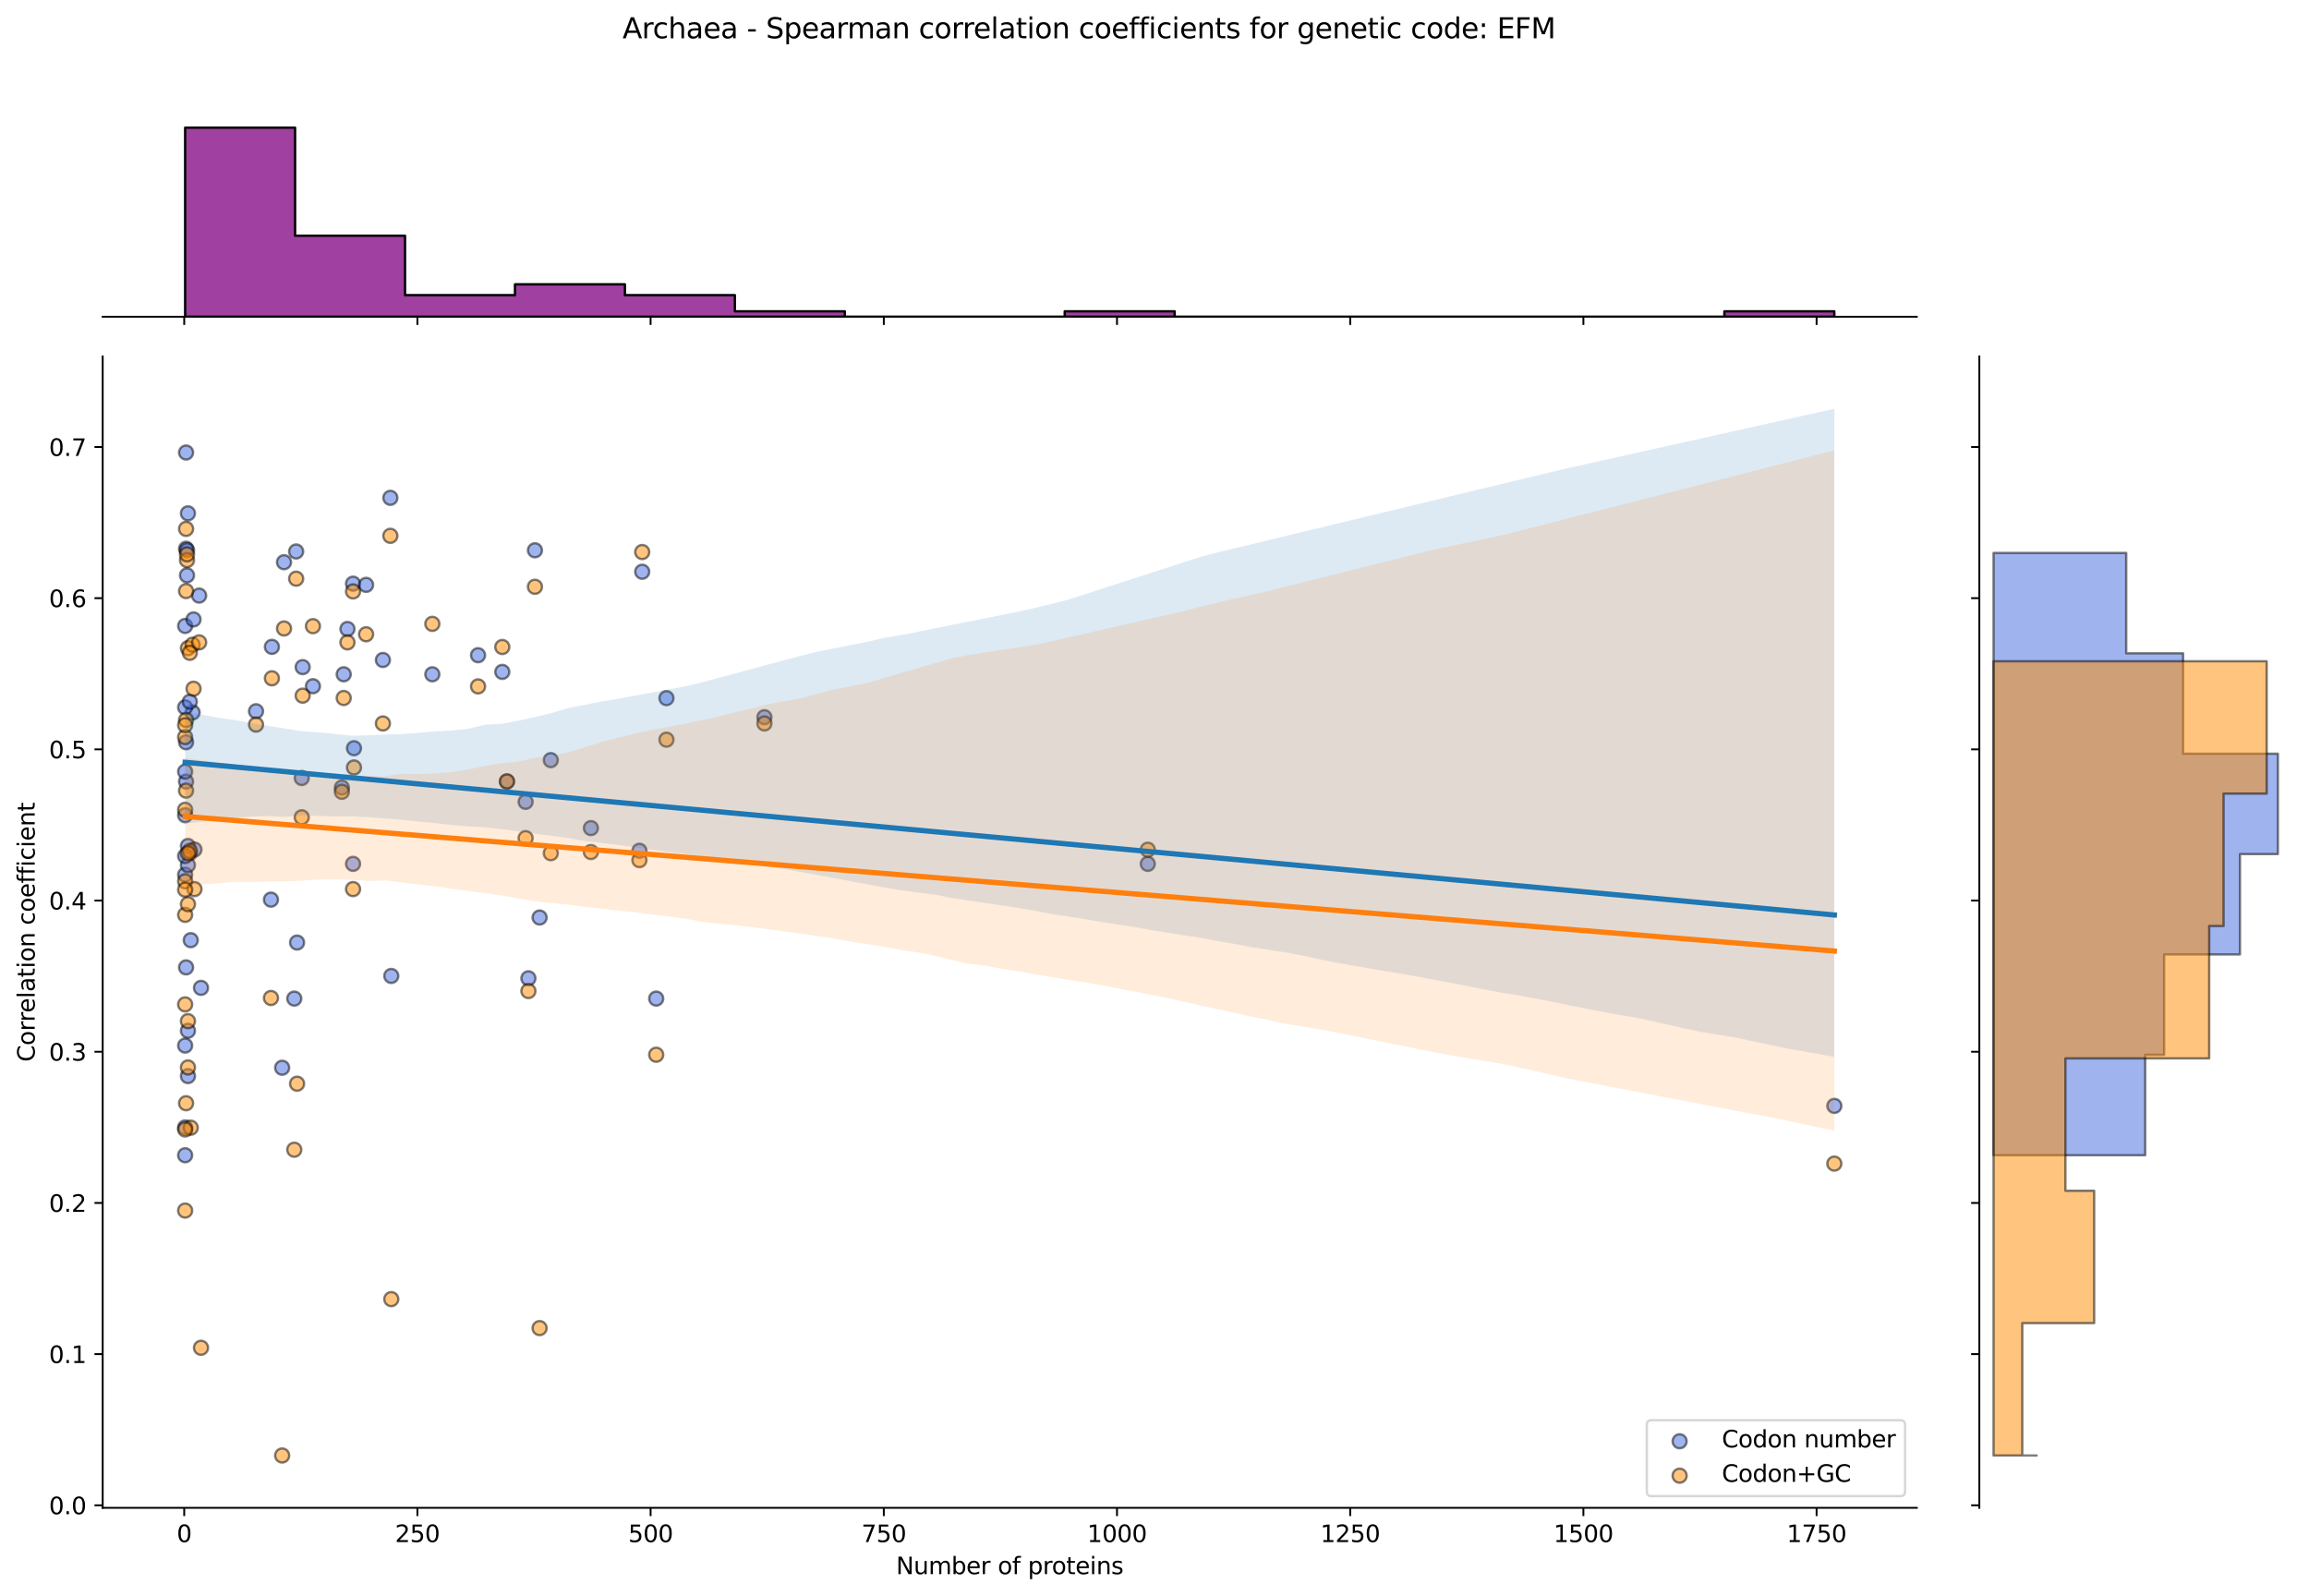 <?xml version="1.0" encoding="utf-8" standalone="no"?>
<!DOCTYPE svg PUBLIC "-//W3C//DTD SVG 1.1//EN"
  "http://www.w3.org/Graphics/SVG/1.1/DTD/svg11.dtd">
<svg xmlns:xlink="http://www.w3.org/1999/xlink" width="984.456pt" height="680.423pt" viewBox="0 0 984.456 680.423" xmlns="http://www.w3.org/2000/svg" version="1.1">
 <defs>
  <style type="text/css">*{stroke-linejoin: round; stroke-linecap: butt}</style>
 </defs>
 <g id="figure_1">
  <g id="patch_1">
   <path d="M 0 680.423 
L 984.456 680.423 
L 984.456 0 
L 0 0 
z
" style="fill: #ffffff"/>
  </g>
  <g id="axes_1">
   <g id="patch_2">
    <path d="M 43.781 642.867 
L 817.232 642.867 
L 817.232 151.966 
L 43.781 151.966 
z
" style="fill: #ffffff"/>
   </g>
   <g id="PathCollection_1">
    <defs>
     <path id="me752292686" d="M 0 3 
C 0.796 3 1.559 2.684 2.121 2.121 
C 2.684 1.559 3 0.796 3 0 
C 3 -0.796 2.684 -1.559 2.121 -2.121 
C 1.559 -2.684 0.796 -3 0 -3 
C -0.796 -3 -1.559 -2.684 -2.121 -2.121 
C -2.684 -1.559 -3 -0.796 -3 0 
C -3 0.796 -2.684 1.559 -2.121 2.121 
C -1.559 2.684 -0.796 3 0 3 
z
" style="stroke: #000000; stroke-opacity: 0.5"/>
    </defs>
    <g clip-path="url(#p9b3eecc5c7)">
     <use xlink:href="#me752292686" x="125.469" y="425.748" style="fill: #4169e1; fill-opacity: 0.5; stroke: #000000; stroke-opacity: 0.5"/>
     <use xlink:href="#me752292686" x="203.817" y="279.349" style="fill: #4169e1; fill-opacity: 0.5; stroke: #000000; stroke-opacity: 0.5"/>
     <use xlink:href="#me752292686" x="109.163" y="303.241" style="fill: #4169e1; fill-opacity: 0.5; stroke: #000000; stroke-opacity: 0.5"/>
     <use xlink:href="#me752292686" x="115.527" y="383.557" style="fill: #4169e1; fill-opacity: 0.5; stroke: #000000; stroke-opacity: 0.5"/>
     <use xlink:href="#me752292686" x="184.329" y="287.482" style="fill: #4169e1; fill-opacity: 0.5; stroke: #000000; stroke-opacity: 0.5"/>
     <use xlink:href="#me752292686" x="80.927" y="363.732" style="fill: #4169e1; fill-opacity: 0.5; stroke: #000000; stroke-opacity: 0.5"/>
     <use xlink:href="#me752292686" x="272.619" y="362.715" style="fill: #4169e1; fill-opacity: 0.5; stroke: #000000; stroke-opacity: 0.5"/>
     <use xlink:href="#me752292686" x="145.752" y="335.774" style="fill: #4169e1; fill-opacity: 0.5; stroke: #000000; stroke-opacity: 0.5"/>
     <use xlink:href="#me752292686" x="80.131" y="218.858" style="fill: #4169e1; fill-opacity: 0.5; stroke: #000000; stroke-opacity: 0.5"/>
     <use xlink:href="#me752292686" x="78.938" y="480.682" style="fill: #4169e1; fill-opacity: 0.5; stroke: #000000; stroke-opacity: 0.5"/>
     <use xlink:href="#me752292686" x="79.336" y="412.445" style="fill: #4169e1; fill-opacity: 0.5; stroke: #000000; stroke-opacity: 0.5"/>
     <use xlink:href="#me752292686" x="273.812" y="243.766" style="fill: #4169e1; fill-opacity: 0.5; stroke: #000000; stroke-opacity: 0.5"/>
     <use xlink:href="#me752292686" x="78.938" y="372.937" style="fill: #4169e1; fill-opacity: 0.5; stroke: #000000; stroke-opacity: 0.5"/>
     <use xlink:href="#me752292686" x="120.299" y="455.231" style="fill: #4169e1; fill-opacity: 0.5; stroke: #000000; stroke-opacity: 0.5"/>
     <use xlink:href="#me752292686" x="81.324" y="400.84" style="fill: #4169e1; fill-opacity: 0.5; stroke: #000000; stroke-opacity: 0.5"/>
     <use xlink:href="#me752292686" x="126.265" y="235.124" style="fill: #4169e1; fill-opacity: 0.5; stroke: #000000; stroke-opacity: 0.5"/>
     <use xlink:href="#me752292686" x="126.662" y="401.856" style="fill: #4169e1; fill-opacity: 0.5; stroke: #000000; stroke-opacity: 0.5"/>
     <use xlink:href="#me752292686" x="163.251" y="281.382" style="fill: #4169e1; fill-opacity: 0.5; stroke: #000000; stroke-opacity: 0.5"/>
     <use xlink:href="#me752292686" x="82.12" y="303.749" style="fill: #4169e1; fill-opacity: 0.5; stroke: #000000; stroke-opacity: 0.5"/>
     <use xlink:href="#me752292686" x="782.075" y="471.498" style="fill: #4169e1; fill-opacity: 0.5; stroke: #000000; stroke-opacity: 0.5"/>
     <use xlink:href="#me752292686" x="79.734" y="245.291" style="fill: #4169e1; fill-opacity: 0.5; stroke: #000000; stroke-opacity: 0.5"/>
     <use xlink:href="#me752292686" x="121.095" y="239.699" style="fill: #4169e1; fill-opacity: 0.5; stroke: #000000; stroke-opacity: 0.5"/>
     <use xlink:href="#me752292686" x="128.651" y="331.707" style="fill: #4169e1; fill-opacity: 0.5; stroke: #000000; stroke-opacity: 0.5"/>
     <use xlink:href="#me752292686" x="225.292" y="417.106" style="fill: #4169e1; fill-opacity: 0.5; stroke: #000000; stroke-opacity: 0.5"/>
     <use xlink:href="#me752292686" x="79.336" y="192.933" style="fill: #4169e1; fill-opacity: 0.5; stroke: #000000; stroke-opacity: 0.5"/>
     <use xlink:href="#me752292686" x="325.911" y="305.782" style="fill: #4169e1; fill-opacity: 0.5; stroke: #000000; stroke-opacity: 0.5"/>
     <use xlink:href="#me752292686" x="234.837" y="324.082" style="fill: #4169e1; fill-opacity: 0.5; stroke: #000000; stroke-opacity: 0.5"/>
     <use xlink:href="#me752292686" x="78.938" y="301.586" style="fill: #4169e1; fill-opacity: 0.5; stroke: #000000; stroke-opacity: 0.5"/>
     <use xlink:href="#me752292686" x="79.336" y="316.457" style="fill: #4169e1; fill-opacity: 0.5; stroke: #000000; stroke-opacity: 0.5"/>
     <use xlink:href="#me752292686" x="115.924" y="275.791" style="fill: #4169e1; fill-opacity: 0.5; stroke: #000000; stroke-opacity: 0.5"/>
     <use xlink:href="#me752292686" x="78.938" y="266.867" style="fill: #4169e1; fill-opacity: 0.5; stroke: #000000; stroke-opacity: 0.5"/>
     <use xlink:href="#me752292686" x="80.927" y="299.174" style="fill: #4169e1; fill-opacity: 0.5; stroke: #000000; stroke-opacity: 0.5"/>
     <use xlink:href="#me752292686" x="146.547" y="287.482" style="fill: #4169e1; fill-opacity: 0.5; stroke: #000000; stroke-opacity: 0.5"/>
     <use xlink:href="#me752292686" x="279.778" y="425.748" style="fill: #4169e1; fill-opacity: 0.5; stroke: #000000; stroke-opacity: 0.5"/>
     <use xlink:href="#me752292686" x="150.922" y="318.999" style="fill: #4169e1; fill-opacity: 0.5; stroke: #000000; stroke-opacity: 0.5"/>
     <use xlink:href="#me752292686" x="284.152" y="297.649" style="fill: #4169e1; fill-opacity: 0.5; stroke: #000000; stroke-opacity: 0.5"/>
     <use xlink:href="#me752292686" x="80.131" y="360.682" style="fill: #4169e1; fill-opacity: 0.5; stroke: #000000; stroke-opacity: 0.5"/>
     <use xlink:href="#me752292686" x="214.157" y="286.466" style="fill: #4169e1; fill-opacity: 0.5; stroke: #000000; stroke-opacity: 0.5"/>
     <use xlink:href="#me752292686" x="150.524" y="248.849" style="fill: #4169e1; fill-opacity: 0.5; stroke: #000000; stroke-opacity: 0.5"/>
     <use xlink:href="#me752292686" x="78.938" y="347.563" style="fill: #4169e1; fill-opacity: 0.5; stroke: #000000; stroke-opacity: 0.5"/>
     <use xlink:href="#me752292686" x="82.517" y="264.099" style="fill: #4169e1; fill-opacity: 0.5; stroke: #000000; stroke-opacity: 0.5"/>
     <use xlink:href="#me752292686" x="489.366" y="368.307" style="fill: #4169e1; fill-opacity: 0.5; stroke: #000000; stroke-opacity: 0.5"/>
     <use xlink:href="#me752292686" x="228.076" y="234.616" style="fill: #4169e1; fill-opacity: 0.5; stroke: #000000; stroke-opacity: 0.5"/>
     <use xlink:href="#me752292686" x="230.065" y="391.182" style="fill: #4169e1; fill-opacity: 0.5; stroke: #000000; stroke-opacity: 0.5"/>
     <use xlink:href="#me752292686" x="80.131" y="368.815" style="fill: #4169e1; fill-opacity: 0.5; stroke: #000000; stroke-opacity: 0.5"/>
     <use xlink:href="#me752292686" x="251.938" y="353.057" style="fill: #4169e1; fill-opacity: 0.5; stroke: #000000; stroke-opacity: 0.5"/>
     <use xlink:href="#me752292686" x="79.336" y="233.954" style="fill: #4169e1; fill-opacity: 0.5; stroke: #000000; stroke-opacity: 0.5"/>
     <use xlink:href="#me752292686" x="82.915" y="362.207" style="fill: #4169e1; fill-opacity: 0.5; stroke: #000000; stroke-opacity: 0.5"/>
     <use xlink:href="#me752292686" x="133.423" y="292.566" style="fill: #4169e1; fill-opacity: 0.5; stroke: #000000; stroke-opacity: 0.5"/>
     <use xlink:href="#me752292686" x="129.049" y="284.432" style="fill: #4169e1; fill-opacity: 0.5; stroke: #000000; stroke-opacity: 0.5"/>
     <use xlink:href="#me752292686" x="156.092" y="249.358" style="fill: #4169e1; fill-opacity: 0.5; stroke: #000000; stroke-opacity: 0.5"/>
     <use xlink:href="#me752292686" x="224.099" y="341.874" style="fill: #4169e1; fill-opacity: 0.5; stroke: #000000; stroke-opacity: 0.5"/>
     <use xlink:href="#me752292686" x="85.699" y="421.173" style="fill: #4169e1; fill-opacity: 0.5; stroke: #000000; stroke-opacity: 0.5"/>
     <use xlink:href="#me752292686" x="80.131" y="458.789" style="fill: #4169e1; fill-opacity: 0.5; stroke: #000000; stroke-opacity: 0.5"/>
     <use xlink:href="#me752292686" x="80.131" y="439.473" style="fill: #4169e1; fill-opacity: 0.5; stroke: #000000; stroke-opacity: 0.5"/>
     <use xlink:href="#me752292686" x="79.336" y="333.232" style="fill: #4169e1; fill-opacity: 0.5; stroke: #000000; stroke-opacity: 0.5"/>
     <use xlink:href="#me752292686" x="166.83" y="416.09" style="fill: #4169e1; fill-opacity: 0.5; stroke: #000000; stroke-opacity: 0.5"/>
     <use xlink:href="#me752292686" x="78.938" y="328.986" style="fill: #4169e1; fill-opacity: 0.5; stroke: #000000; stroke-opacity: 0.5"/>
     <use xlink:href="#me752292686" x="216.145" y="333.232" style="fill: #4169e1; fill-opacity: 0.5; stroke: #000000; stroke-opacity: 0.5"/>
     <use xlink:href="#me752292686" x="84.904" y="253.933" style="fill: #4169e1; fill-opacity: 0.5; stroke: #000000; stroke-opacity: 0.5"/>
     <use xlink:href="#me752292686" x="150.524" y="368.307" style="fill: #4169e1; fill-opacity: 0.5; stroke: #000000; stroke-opacity: 0.5"/>
     <use xlink:href="#me752292686" x="78.938" y="364.977" style="fill: #4169e1; fill-opacity: 0.5; stroke: #000000; stroke-opacity: 0.5"/>
     <use xlink:href="#me752292686" x="79.734" y="234.616" style="fill: #4169e1; fill-opacity: 0.5; stroke: #000000; stroke-opacity: 0.5"/>
     <use xlink:href="#me752292686" x="148.138" y="268.166" style="fill: #4169e1; fill-opacity: 0.5; stroke: #000000; stroke-opacity: 0.5"/>
     <use xlink:href="#me752292686" x="166.433" y="212.25" style="fill: #4169e1; fill-opacity: 0.5; stroke: #000000; stroke-opacity: 0.5"/>
     <use xlink:href="#me752292686" x="78.938" y="492.539" style="fill: #4169e1; fill-opacity: 0.5; stroke: #000000; stroke-opacity: 0.5"/>
     <use xlink:href="#me752292686" x="78.938" y="445.777" style="fill: #4169e1; fill-opacity: 0.5; stroke: #000000; stroke-opacity: 0.5"/>
    </g>
   </g>
   <g id="PathCollection_2">
    <defs>
     <path id="m93789526df" d="M 0 3 
C 0.796 3 1.559 2.684 2.121 2.121 
C 2.684 1.559 3 0.796 3 0 
C 3 -0.796 2.684 -1.559 2.121 -2.121 
C 1.559 -2.684 0.796 -3 0 -3 
C -0.796 -3 -1.559 -2.684 -2.121 -2.121 
C -2.684 -1.559 -3 -0.796 -3 0 
C -3 0.796 -2.684 1.559 -2.121 2.121 
C -1.559 2.684 -0.796 3 0 3 
z
" style="stroke: #000000; stroke-opacity: 0.5"/>
    </defs>
    <g clip-path="url(#p9b3eecc5c7)">
     <use xlink:href="#m93789526df" x="125.469" y="490.18" style="fill: #ff8c00; fill-opacity: 0.5; stroke: #000000; stroke-opacity: 0.5"/>
     <use xlink:href="#m93789526df" x="203.817" y="292.645" style="fill: #ff8c00; fill-opacity: 0.5; stroke: #000000; stroke-opacity: 0.5"/>
     <use xlink:href="#m93789526df" x="109.163" y="308.942" style="fill: #ff8c00; fill-opacity: 0.5; stroke: #000000; stroke-opacity: 0.5"/>
     <use xlink:href="#m93789526df" x="115.527" y="425.487" style="fill: #ff8c00; fill-opacity: 0.5; stroke: #000000; stroke-opacity: 0.5"/>
     <use xlink:href="#m93789526df" x="184.329" y="265.978" style="fill: #ff8c00; fill-opacity: 0.5; stroke: #000000; stroke-opacity: 0.5"/>
     <use xlink:href="#m93789526df" x="80.927" y="362.77" style="fill: #ff8c00; fill-opacity: 0.5; stroke: #000000; stroke-opacity: 0.5"/>
     <use xlink:href="#m93789526df" x="272.619" y="366.721" style="fill: #ff8c00; fill-opacity: 0.5; stroke: #000000; stroke-opacity: 0.5"/>
     <use xlink:href="#m93789526df" x="145.752" y="337.584" style="fill: #ff8c00; fill-opacity: 0.5; stroke: #000000; stroke-opacity: 0.5"/>
     <use xlink:href="#m93789526df" x="80.131" y="276.348" style="fill: #ff8c00; fill-opacity: 0.5; stroke: #000000; stroke-opacity: 0.5"/>
     <use xlink:href="#m93789526df" x="78.938" y="428.225" style="fill: #ff8c00; fill-opacity: 0.5; stroke: #000000; stroke-opacity: 0.5"/>
     <use xlink:href="#m93789526df" x="79.336" y="470.362" style="fill: #ff8c00; fill-opacity: 0.5; stroke: #000000; stroke-opacity: 0.5"/>
     <use xlink:href="#m93789526df" x="273.812" y="235.36" style="fill: #ff8c00; fill-opacity: 0.5; stroke: #000000; stroke-opacity: 0.5"/>
     <use xlink:href="#m93789526df" x="78.938" y="390.045" style="fill: #ff8c00; fill-opacity: 0.5; stroke: #000000; stroke-opacity: 0.5"/>
     <use xlink:href="#m93789526df" x="120.299" y="620.553" style="fill: #ff8c00; fill-opacity: 0.5; stroke: #000000; stroke-opacity: 0.5"/>
     <use xlink:href="#m93789526df" x="81.324" y="480.797" style="fill: #ff8c00; fill-opacity: 0.5; stroke: #000000; stroke-opacity: 0.5"/>
     <use xlink:href="#m93789526df" x="126.265" y="246.718" style="fill: #ff8c00; fill-opacity: 0.5; stroke: #000000; stroke-opacity: 0.5"/>
     <use xlink:href="#m93789526df" x="126.662" y="462.031" style="fill: #ff8c00; fill-opacity: 0.5; stroke: #000000; stroke-opacity: 0.5"/>
     <use xlink:href="#m93789526df" x="163.251" y="308.448" style="fill: #ff8c00; fill-opacity: 0.5; stroke: #000000; stroke-opacity: 0.5"/>
     <use xlink:href="#m93789526df" x="82.12" y="274.867" style="fill: #ff8c00; fill-opacity: 0.5; stroke: #000000; stroke-opacity: 0.5"/>
     <use xlink:href="#m93789526df" x="782.075" y="496.106" style="fill: #ff8c00; fill-opacity: 0.5; stroke: #000000; stroke-opacity: 0.5"/>
     <use xlink:href="#m93789526df" x="79.734" y="238.817" style="fill: #ff8c00; fill-opacity: 0.5; stroke: #000000; stroke-opacity: 0.5"/>
     <use xlink:href="#m93789526df" x="121.095" y="267.953" style="fill: #ff8c00; fill-opacity: 0.5; stroke: #000000; stroke-opacity: 0.5"/>
     <use xlink:href="#m93789526df" x="128.651" y="348.449" style="fill: #ff8c00; fill-opacity: 0.5; stroke: #000000; stroke-opacity: 0.5"/>
     <use xlink:href="#m93789526df" x="225.292" y="422.524" style="fill: #ff8c00; fill-opacity: 0.5; stroke: #000000; stroke-opacity: 0.5"/>
     <use xlink:href="#m93789526df" x="79.336" y="225.483" style="fill: #ff8c00; fill-opacity: 0.5; stroke: #000000; stroke-opacity: 0.5"/>
     <use xlink:href="#m93789526df" x="325.911" y="308.448" style="fill: #ff8c00; fill-opacity: 0.5; stroke: #000000; stroke-opacity: 0.5"/>
     <use xlink:href="#m93789526df" x="234.837" y="363.758" style="fill: #ff8c00; fill-opacity: 0.5; stroke: #000000; stroke-opacity: 0.5"/>
     <use xlink:href="#m93789526df" x="78.938" y="314.251" style="fill: #ff8c00; fill-opacity: 0.5; stroke: #000000; stroke-opacity: 0.5"/>
     <use xlink:href="#m93789526df" x="79.336" y="306.966" style="fill: #ff8c00; fill-opacity: 0.5; stroke: #000000; stroke-opacity: 0.5"/>
     <use xlink:href="#m93789526df" x="115.924" y="289.188" style="fill: #ff8c00; fill-opacity: 0.5; stroke: #000000; stroke-opacity: 0.5"/>
     <use xlink:href="#m93789526df" x="78.938" y="309.185" style="fill: #ff8c00; fill-opacity: 0.5; stroke: #000000; stroke-opacity: 0.5"/>
     <use xlink:href="#m93789526df" x="80.927" y="278.324" style="fill: #ff8c00; fill-opacity: 0.5; stroke: #000000; stroke-opacity: 0.5"/>
     <use xlink:href="#m93789526df" x="146.547" y="297.583" style="fill: #ff8c00; fill-opacity: 0.5; stroke: #000000; stroke-opacity: 0.5"/>
     <use xlink:href="#m93789526df" x="279.778" y="449.685" style="fill: #ff8c00; fill-opacity: 0.5; stroke: #000000; stroke-opacity: 0.5"/>
     <use xlink:href="#m93789526df" x="150.922" y="327.214" style="fill: #ff8c00; fill-opacity: 0.5; stroke: #000000; stroke-opacity: 0.5"/>
     <use xlink:href="#m93789526df" x="284.152" y="315.362" style="fill: #ff8c00; fill-opacity: 0.5; stroke: #000000; stroke-opacity: 0.5"/>
     <use xlink:href="#m93789526df" x="80.131" y="363.758" style="fill: #ff8c00; fill-opacity: 0.5; stroke: #000000; stroke-opacity: 0.5"/>
     <use xlink:href="#m93789526df" x="214.157" y="275.855" style="fill: #ff8c00; fill-opacity: 0.5; stroke: #000000; stroke-opacity: 0.5"/>
     <use xlink:href="#m93789526df" x="150.524" y="252.15" style="fill: #ff8c00; fill-opacity: 0.5; stroke: #000000; stroke-opacity: 0.5"/>
     <use xlink:href="#m93789526df" x="78.938" y="375.75" style="fill: #ff8c00; fill-opacity: 0.5; stroke: #000000; stroke-opacity: 0.5"/>
     <use xlink:href="#m93789526df" x="82.517" y="293.633" style="fill: #ff8c00; fill-opacity: 0.5; stroke: #000000; stroke-opacity: 0.5"/>
     <use xlink:href="#m93789526df" x="489.366" y="362.276" style="fill: #ff8c00; fill-opacity: 0.5; stroke: #000000; stroke-opacity: 0.5"/>
     <use xlink:href="#m93789526df" x="228.076" y="250.175" style="fill: #ff8c00; fill-opacity: 0.5; stroke: #000000; stroke-opacity: 0.5"/>
     <use xlink:href="#m93789526df" x="230.065" y="566.231" style="fill: #ff8c00; fill-opacity: 0.5; stroke: #000000; stroke-opacity: 0.5"/>
     <use xlink:href="#m93789526df" x="80.131" y="385.486" style="fill: #ff8c00; fill-opacity: 0.5; stroke: #000000; stroke-opacity: 0.5"/>
     <use xlink:href="#m93789526df" x="251.938" y="363.264" style="fill: #ff8c00; fill-opacity: 0.5; stroke: #000000; stroke-opacity: 0.5"/>
     <use xlink:href="#m93789526df" x="79.336" y="252.004" style="fill: #ff8c00; fill-opacity: 0.5; stroke: #000000; stroke-opacity: 0.5"/>
     <use xlink:href="#m93789526df" x="82.915" y="379.067" style="fill: #ff8c00; fill-opacity: 0.5; stroke: #000000; stroke-opacity: 0.5"/>
     <use xlink:href="#m93789526df" x="133.423" y="266.966" style="fill: #ff8c00; fill-opacity: 0.5; stroke: #000000; stroke-opacity: 0.5"/>
     <use xlink:href="#m93789526df" x="129.049" y="296.596" style="fill: #ff8c00; fill-opacity: 0.5; stroke: #000000; stroke-opacity: 0.5"/>
     <use xlink:href="#m93789526df" x="156.092" y="270.422" style="fill: #ff8c00; fill-opacity: 0.5; stroke: #000000; stroke-opacity: 0.5"/>
     <use xlink:href="#m93789526df" x="224.099" y="357.338" style="fill: #ff8c00; fill-opacity: 0.5; stroke: #000000; stroke-opacity: 0.5"/>
     <use xlink:href="#m93789526df" x="85.699" y="574.626" style="fill: #ff8c00; fill-opacity: 0.5; stroke: #000000; stroke-opacity: 0.5"/>
     <use xlink:href="#m93789526df" x="80.131" y="455.118" style="fill: #ff8c00; fill-opacity: 0.5; stroke: #000000; stroke-opacity: 0.5"/>
     <use xlink:href="#m93789526df" x="80.131" y="435.364" style="fill: #ff8c00; fill-opacity: 0.5; stroke: #000000; stroke-opacity: 0.5"/>
     <use xlink:href="#m93789526df" x="79.336" y="337.09" style="fill: #ff8c00; fill-opacity: 0.5; stroke: #000000; stroke-opacity: 0.5"/>
     <use xlink:href="#m93789526df" x="166.83" y="553.885" style="fill: #ff8c00; fill-opacity: 0.5; stroke: #000000; stroke-opacity: 0.5"/>
     <use xlink:href="#m93789526df" x="78.938" y="481.549" style="fill: #ff8c00; fill-opacity: 0.5; stroke: #000000; stroke-opacity: 0.5"/>
     <use xlink:href="#m93789526df" x="216.145" y="333.14" style="fill: #ff8c00; fill-opacity: 0.5; stroke: #000000; stroke-opacity: 0.5"/>
     <use xlink:href="#m93789526df" x="84.904" y="273.879" style="fill: #ff8c00; fill-opacity: 0.5; stroke: #000000; stroke-opacity: 0.5"/>
     <use xlink:href="#m93789526df" x="150.524" y="379.067" style="fill: #ff8c00; fill-opacity: 0.5; stroke: #000000; stroke-opacity: 0.5"/>
     <use xlink:href="#m93789526df" x="78.938" y="379.313" style="fill: #ff8c00; fill-opacity: 0.5; stroke: #000000; stroke-opacity: 0.5"/>
     <use xlink:href="#m93789526df" x="79.734" y="236.348" style="fill: #ff8c00; fill-opacity: 0.5; stroke: #000000; stroke-opacity: 0.5"/>
     <use xlink:href="#m93789526df" x="148.138" y="273.879" style="fill: #ff8c00; fill-opacity: 0.5; stroke: #000000; stroke-opacity: 0.5"/>
     <use xlink:href="#m93789526df" x="166.433" y="228.446" style="fill: #ff8c00; fill-opacity: 0.5; stroke: #000000; stroke-opacity: 0.5"/>
     <use xlink:href="#m93789526df" x="78.938" y="516.127" style="fill: #ff8c00; fill-opacity: 0.5; stroke: #000000; stroke-opacity: 0.5"/>
     <use xlink:href="#m93789526df" x="78.938" y="345.244" style="fill: #ff8c00; fill-opacity: 0.5; stroke: #000000; stroke-opacity: 0.5"/>
    </g>
   </g>
   <g id="PolyCollection_1">
    <path d="M 78.938 303.31 
L 78.938 351.144 
L 86.04 350.351 
L 93.143 349.567 
L 100.245 348.789 
L 107.348 348.134 
L 114.45 347.92 
L 121.552 348.325 
L 128.655 347.571 
L 135.757 347.847 
L 142.86 348.126 
L 149.962 348.058 
L 157.064 348.413 
L 164.167 348.984 
L 171.269 349.493 
L 178.372 350.275 
L 185.474 350.927 
L 192.576 351.75 
L 199.679 352.323 
L 206.781 352.704 
L 213.884 353.592 
L 220.986 354.411 
L 228.088 355.485 
L 235.191 356.345 
L 242.293 357.311 
L 249.396 358.599 
L 256.498 359.414 
L 263.6 360.223 
L 270.703 361.239 
L 277.805 362.27 
L 284.908 363.278 
L 292.01 364.1 
L 299.112 365.211 
L 306.215 366.363 
L 313.317 367.276 
L 320.419 368.483 
L 327.522 369.519 
L 334.624 370.594 
L 341.727 371.815 
L 348.829 373.135 
L 355.931 374.435 
L 363.034 375.779 
L 370.136 377.105 
L 377.239 378.426 
L 384.341 379.591 
L 391.443 380.532 
L 398.546 381.43 
L 405.648 382.813 
L 412.751 383.898 
L 419.853 384.972 
L 426.955 386.017 
L 434.058 387.119 
L 441.16 388.273 
L 448.263 389.673 
L 455.365 390.765 
L 462.467 391.852 
L 469.57 393.062 
L 476.672 394.206 
L 483.775 395.255 
L 490.877 396.565 
L 497.979 397.681 
L 505.082 398.794 
L 512.184 399.908 
L 519.287 401.234 
L 526.389 402.445 
L 533.491 403.788 
L 540.594 404.909 
L 547.696 406.025 
L 554.799 407.303 
L 561.901 408.849 
L 569.003 410.301 
L 576.106 411.546 
L 583.208 412.781 
L 590.31 413.994 
L 597.413 415.149 
L 604.515 416.457 
L 611.618 417.757 
L 618.72 419.054 
L 625.822 420.461 
L 632.925 421.862 
L 640.027 423.193 
L 647.13 424.322 
L 654.232 425.623 
L 661.334 427.037 
L 668.437 428.474 
L 675.539 429.908 
L 682.642 431.289 
L 689.744 432.603 
L 696.846 433.753 
L 703.949 435.25 
L 711.051 436.866 
L 718.154 438.482 
L 725.256 439.964 
L 732.358 441.114 
L 739.461 442.265 
L 746.563 443.778 
L 753.666 445.287 
L 760.768 446.795 
L 767.87 448.073 
L 774.973 449.334 
L 782.075 450.596 
L 782.075 174.279 
L 782.075 174.279 
L 774.973 175.862 
L 767.87 177.445 
L 760.768 179.027 
L 753.666 180.61 
L 746.563 182.193 
L 739.461 183.776 
L 732.358 185.358 
L 725.256 186.941 
L 718.154 188.524 
L 711.051 190.106 
L 703.949 191.69 
L 696.846 193.273 
L 689.744 194.857 
L 682.642 196.44 
L 675.539 198.024 
L 668.437 199.607 
L 661.334 201.269 
L 654.232 202.978 
L 647.13 204.688 
L 640.027 206.399 
L 632.925 208.11 
L 625.822 209.821 
L 618.72 211.532 
L 611.618 213.243 
L 604.515 214.954 
L 597.413 216.664 
L 590.31 218.375 
L 583.208 220.086 
L 576.106 221.797 
L 569.003 223.508 
L 561.901 225.219 
L 554.799 226.93 
L 547.696 228.641 
L 540.594 230.352 
L 533.491 232.062 
L 526.389 233.773 
L 519.287 235.492 
L 512.184 237.321 
L 505.082 239.615 
L 497.979 241.909 
L 490.877 244.203 
L 483.775 246.497 
L 476.672 248.794 
L 469.57 251.092 
L 462.467 253.389 
L 455.365 255.687 
L 448.263 257.498 
L 441.16 259.195 
L 434.058 260.804 
L 426.955 262.224 
L 419.853 263.644 
L 412.751 265.064 
L 405.648 266.484 
L 398.546 267.904 
L 391.443 269.323 
L 384.341 270.743 
L 377.239 271.924 
L 370.136 273.565 
L 363.034 274.967 
L 355.931 276.376 
L 348.829 277.798 
L 341.727 279.496 
L 334.624 281.405 
L 327.522 283.314 
L 320.419 285.223 
L 313.317 287.139 
L 306.215 289.056 
L 299.112 290.972 
L 292.01 292.658 
L 284.908 293.973 
L 277.805 295.287 
L 270.703 296.602 
L 263.6 297.917 
L 256.498 299.093 
L 249.396 300.455 
L 242.293 301.849 
L 235.191 304.002 
L 228.088 305.722 
L 220.986 307.25 
L 213.884 308.617 
L 206.781 308.964 
L 199.679 310.693 
L 192.576 311.449 
L 185.474 311.836 
L 178.372 312.432 
L 171.269 312.984 
L 164.167 313.174 
L 157.064 313.494 
L 149.962 313.67 
L 142.86 312.883 
L 135.757 312.212 
L 128.655 311.738 
L 121.552 310.622 
L 114.45 309.503 
L 107.348 308.348 
L 100.245 307.021 
L 93.143 306.036 
L 86.04 304.69 
L 78.938 303.31 
z
" clip-path="url(#p9b3eecc5c7)" style="fill: #1f77b4; fill-opacity: 0.15"/>
   </g>
   <g id="PolyCollection_2">
    <path d="M 78.938 322.989 
L 78.938 377.516 
L 86.04 377.056 
L 93.143 376.59 
L 100.245 375.958 
L 107.348 376.047 
L 114.45 375.779 
L 121.552 375.78 
L 128.655 375.484 
L 135.757 375.03 
L 142.86 374.931 
L 149.962 375.099 
L 157.064 375.631 
L 164.167 375.339 
L 171.269 376.197 
L 178.372 377.099 
L 185.474 377.812 
L 192.576 378.921 
L 199.679 379.832 
L 206.781 380.735 
L 213.884 381.79 
L 220.986 383.082 
L 228.088 384.243 
L 235.191 385.062 
L 242.293 385.681 
L 249.396 386.637 
L 256.498 387.409 
L 263.6 388.218 
L 270.703 388.942 
L 277.805 389.815 
L 284.908 390.715 
L 292.01 391.638 
L 299.112 392.948 
L 306.215 393.851 
L 313.317 394.413 
L 320.419 395.27 
L 327.522 396.172 
L 334.624 397.123 
L 341.727 398.127 
L 348.829 399.118 
L 355.931 400.176 
L 363.034 401.526 
L 370.136 402.605 
L 377.239 403.655 
L 384.341 405.11 
L 391.443 406.021 
L 398.546 407.52 
L 405.648 409.199 
L 412.751 410.879 
L 419.853 411.622 
L 426.955 412.997 
L 434.058 414.053 
L 441.16 415.331 
L 448.263 416.541 
L 455.365 417.699 
L 462.467 418.803 
L 469.57 420.052 
L 476.672 421.399 
L 483.775 422.752 
L 490.877 424.158 
L 497.979 425.6 
L 505.082 427.134 
L 512.184 428.778 
L 519.287 430.283 
L 526.389 431.861 
L 533.491 433.429 
L 540.594 434.801 
L 547.696 436.415 
L 554.799 437.586 
L 561.901 438.753 
L 569.003 440.026 
L 576.106 441.466 
L 583.208 442.906 
L 590.31 444.345 
L 597.413 445.785 
L 604.515 447.224 
L 611.618 448.659 
L 618.72 449.976 
L 625.822 451.157 
L 632.925 452.337 
L 640.027 453.518 
L 647.13 454.945 
L 654.232 456.585 
L 661.334 458.226 
L 668.437 459.836 
L 675.539 461.199 
L 682.642 462.56 
L 689.744 463.918 
L 696.846 465.277 
L 703.949 466.635 
L 711.051 467.993 
L 718.154 469.351 
L 725.256 470.709 
L 732.358 472.066 
L 739.461 473.423 
L 746.563 474.781 
L 753.666 476.137 
L 760.768 477.512 
L 767.87 479.067 
L 774.973 480.622 
L 782.075 482.047 
L 782.075 192.011 
L 782.075 192.011 
L 774.973 193.825 
L 767.87 195.64 
L 760.768 197.454 
L 753.666 199.269 
L 746.563 201.083 
L 739.461 202.898 
L 732.358 204.712 
L 725.256 206.527 
L 718.154 208.341 
L 711.051 210.156 
L 703.949 211.97 
L 696.846 213.785 
L 689.744 215.599 
L 682.642 217.414 
L 675.539 219.228 
L 668.437 221.043 
L 661.334 222.858 
L 654.232 224.673 
L 647.13 226.488 
L 640.027 228.273 
L 632.925 229.763 
L 625.822 231.254 
L 618.72 232.745 
L 611.618 234.235 
L 604.515 235.981 
L 597.413 237.758 
L 590.31 239.536 
L 583.208 241.314 
L 576.106 243.092 
L 569.003 244.87 
L 561.901 246.648 
L 554.799 248.426 
L 547.696 250.204 
L 540.594 251.982 
L 533.491 253.648 
L 526.389 255.145 
L 519.287 256.847 
L 512.184 258.596 
L 505.082 260.345 
L 497.979 262.024 
L 490.877 263.651 
L 483.775 265.279 
L 476.672 266.906 
L 469.57 268.533 
L 462.467 270.16 
L 455.365 271.787 
L 448.263 273.414 
L 441.16 274.885 
L 434.058 275.988 
L 426.955 277.091 
L 419.853 278.195 
L 412.751 279.298 
L 405.648 280.656 
L 398.546 282.728 
L 391.443 284.8 
L 384.341 286.883 
L 377.239 288.97 
L 370.136 291.056 
L 363.034 292.542 
L 355.931 293.803 
L 348.829 295.679 
L 341.727 297.624 
L 334.624 298.935 
L 327.522 300.183 
L 320.419 302.027 
L 313.317 303.652 
L 306.215 305.52 
L 299.112 307.02 
L 292.01 308.52 
L 284.908 309.922 
L 277.805 311.149 
L 270.703 312.775 
L 263.6 314.527 
L 256.498 316.327 
L 249.396 318.557 
L 242.293 320.747 
L 235.191 322.21 
L 228.088 323.036 
L 220.986 324.676 
L 213.884 325.382 
L 206.781 326.53 
L 199.679 328.041 
L 192.576 329.133 
L 185.474 329.741 
L 178.372 330.007 
L 171.269 329.879 
L 164.167 330.977 
L 157.064 330.87 
L 149.962 330.395 
L 142.86 330.147 
L 135.757 330.723 
L 128.655 329.802 
L 121.552 328.768 
L 114.45 327.883 
L 107.348 326.87 
L 100.245 325.909 
L 93.143 325.084 
L 86.04 324.054 
L 78.938 322.989 
z
" clip-path="url(#p9b3eecc5c7)" style="fill: #ff7f0e; fill-opacity: 0.15"/>
   </g>
   <g id="matplotlib.axis_1">
    <g id="xtick_1">
     <g id="line2d_1">
      <defs>
       <path id="m1d879bb280" d="M 0 0 
L 0 3.5 
" style="stroke: #000000; stroke-width: 0.8"/>
      </defs>
      <g>
       <use xlink:href="#m1d879bb280" x="78.54" y="642.867" style="stroke: #000000; stroke-width: 0.8"/>
      </g>
     </g>
     <g id="text_1">
      <!-- 0 -->
      <g transform="translate(75.359 657.465) scale(0.1 -0.1)">
       <defs>
        <path id="DejaVuSans-30" d="M 2034 4250 
Q 1547 4250 1301 3770 
Q 1056 3291 1056 2328 
Q 1056 1369 1301 889 
Q 1547 409 2034 409 
Q 2525 409 2770 889 
Q 3016 1369 3016 2328 
Q 3016 3291 2770 3770 
Q 2525 4250 2034 4250 
z
M 2034 4750 
Q 2819 4750 3233 4129 
Q 3647 3509 3647 2328 
Q 3647 1150 3233 529 
Q 2819 -91 2034 -91 
Q 1250 -91 836 529 
Q 422 1150 422 2328 
Q 422 3509 836 4129 
Q 1250 4750 2034 4750 
z
" transform="scale(0.016)"/>
       </defs>
       <use xlink:href="#DejaVuSans-30"/>
      </g>
     </g>
    </g>
    <g id="xtick_2">
     <g id="line2d_2">
      <g>
       <use xlink:href="#m1d879bb280" x="177.966" y="642.867" style="stroke: #000000; stroke-width: 0.8"/>
      </g>
     </g>
     <g id="text_2">
      <!-- 250 -->
      <g transform="translate(168.422 657.465) scale(0.1 -0.1)">
       <defs>
        <path id="DejaVuSans-32" d="M 1228 531 
L 3431 531 
L 3431 0 
L 469 0 
L 469 531 
Q 828 903 1448 1529 
Q 2069 2156 2228 2338 
Q 2531 2678 2651 2914 
Q 2772 3150 2772 3378 
Q 2772 3750 2511 3984 
Q 2250 4219 1831 4219 
Q 1534 4219 1204 4116 
Q 875 4013 500 3803 
L 500 4441 
Q 881 4594 1212 4672 
Q 1544 4750 1819 4750 
Q 2544 4750 2975 4387 
Q 3406 4025 3406 3419 
Q 3406 3131 3298 2873 
Q 3191 2616 2906 2266 
Q 2828 2175 2409 1742 
Q 1991 1309 1228 531 
z
" transform="scale(0.016)"/>
        <path id="DejaVuSans-35" d="M 691 4666 
L 3169 4666 
L 3169 4134 
L 1269 4134 
L 1269 2991 
Q 1406 3038 1543 3061 
Q 1681 3084 1819 3084 
Q 2600 3084 3056 2656 
Q 3513 2228 3513 1497 
Q 3513 744 3044 326 
Q 2575 -91 1722 -91 
Q 1428 -91 1123 -41 
Q 819 9 494 109 
L 494 744 
Q 775 591 1075 516 
Q 1375 441 1709 441 
Q 2250 441 2565 725 
Q 2881 1009 2881 1497 
Q 2881 1984 2565 2268 
Q 2250 2553 1709 2553 
Q 1456 2553 1204 2497 
Q 953 2441 691 2322 
L 691 4666 
z
" transform="scale(0.016)"/>
       </defs>
       <use xlink:href="#DejaVuSans-32"/>
       <use xlink:href="#DejaVuSans-35" x="63.623"/>
       <use xlink:href="#DejaVuSans-30" x="127.246"/>
      </g>
     </g>
    </g>
    <g id="xtick_3">
     <g id="line2d_3">
      <g>
       <use xlink:href="#m1d879bb280" x="277.391" y="642.867" style="stroke: #000000; stroke-width: 0.8"/>
      </g>
     </g>
     <g id="text_3">
      <!-- 500 -->
      <g transform="translate(267.848 657.465) scale(0.1 -0.1)">
       <use xlink:href="#DejaVuSans-35"/>
       <use xlink:href="#DejaVuSans-30" x="63.623"/>
       <use xlink:href="#DejaVuSans-30" x="127.246"/>
      </g>
     </g>
    </g>
    <g id="xtick_4">
     <g id="line2d_4">
      <g>
       <use xlink:href="#m1d879bb280" x="376.817" y="642.867" style="stroke: #000000; stroke-width: 0.8"/>
      </g>
     </g>
     <g id="text_4">
      <!-- 750 -->
      <g transform="translate(367.273 657.465) scale(0.1 -0.1)">
       <defs>
        <path id="DejaVuSans-37" d="M 525 4666 
L 3525 4666 
L 3525 4397 
L 1831 0 
L 1172 0 
L 2766 4134 
L 525 4134 
L 525 4666 
z
" transform="scale(0.016)"/>
       </defs>
       <use xlink:href="#DejaVuSans-37"/>
       <use xlink:href="#DejaVuSans-35" x="63.623"/>
       <use xlink:href="#DejaVuSans-30" x="127.246"/>
      </g>
     </g>
    </g>
    <g id="xtick_5">
     <g id="line2d_5">
      <g>
       <use xlink:href="#m1d879bb280" x="476.242" y="642.867" style="stroke: #000000; stroke-width: 0.8"/>
      </g>
     </g>
     <g id="text_5">
      <!-- 1000 -->
      <g transform="translate(463.517 657.465) scale(0.1 -0.1)">
       <defs>
        <path id="DejaVuSans-31" d="M 794 531 
L 1825 531 
L 1825 4091 
L 703 3866 
L 703 4441 
L 1819 4666 
L 2450 4666 
L 2450 531 
L 3481 531 
L 3481 0 
L 794 0 
L 794 531 
z
" transform="scale(0.016)"/>
       </defs>
       <use xlink:href="#DejaVuSans-31"/>
       <use xlink:href="#DejaVuSans-30" x="63.623"/>
       <use xlink:href="#DejaVuSans-30" x="127.246"/>
       <use xlink:href="#DejaVuSans-30" x="190.869"/>
      </g>
     </g>
    </g>
    <g id="xtick_6">
     <g id="line2d_6">
      <g>
       <use xlink:href="#m1d879bb280" x="575.668" y="642.867" style="stroke: #000000; stroke-width: 0.8"/>
      </g>
     </g>
     <g id="text_6">
      <!-- 1250 -->
      <g transform="translate(562.943 657.465) scale(0.1 -0.1)">
       <use xlink:href="#DejaVuSans-31"/>
       <use xlink:href="#DejaVuSans-32" x="63.623"/>
       <use xlink:href="#DejaVuSans-35" x="127.246"/>
       <use xlink:href="#DejaVuSans-30" x="190.869"/>
      </g>
     </g>
    </g>
    <g id="xtick_7">
     <g id="line2d_7">
      <g>
       <use xlink:href="#m1d879bb280" x="675.093" y="642.867" style="stroke: #000000; stroke-width: 0.8"/>
      </g>
     </g>
     <g id="text_7">
      <!-- 1500 -->
      <g transform="translate(662.368 657.465) scale(0.1 -0.1)">
       <use xlink:href="#DejaVuSans-31"/>
       <use xlink:href="#DejaVuSans-35" x="63.623"/>
       <use xlink:href="#DejaVuSans-30" x="127.246"/>
       <use xlink:href="#DejaVuSans-30" x="190.869"/>
      </g>
     </g>
    </g>
    <g id="xtick_8">
     <g id="line2d_8">
      <g>
       <use xlink:href="#m1d879bb280" x="774.519" y="642.867" style="stroke: #000000; stroke-width: 0.8"/>
      </g>
     </g>
     <g id="text_8">
      <!-- 1750 -->
      <g transform="translate(761.794 657.465) scale(0.1 -0.1)">
       <use xlink:href="#DejaVuSans-31"/>
       <use xlink:href="#DejaVuSans-37" x="63.623"/>
       <use xlink:href="#DejaVuSans-35" x="127.246"/>
       <use xlink:href="#DejaVuSans-30" x="190.869"/>
      </g>
     </g>
    </g>
    <g id="text_9">
     <!-- Number of proteins -->
     <g transform="translate(382.047 671.143) scale(0.1 -0.1)">
      <defs>
       <path id="DejaVuSans-4e" d="M 628 4666 
L 1478 4666 
L 3547 763 
L 3547 4666 
L 4159 4666 
L 4159 0 
L 3309 0 
L 1241 3903 
L 1241 0 
L 628 0 
L 628 4666 
z
" transform="scale(0.016)"/>
       <path id="DejaVuSans-75" d="M 544 1381 
L 544 3500 
L 1119 3500 
L 1119 1403 
Q 1119 906 1312 657 
Q 1506 409 1894 409 
Q 2359 409 2629 706 
Q 2900 1003 2900 1516 
L 2900 3500 
L 3475 3500 
L 3475 0 
L 2900 0 
L 2900 538 
Q 2691 219 2414 64 
Q 2138 -91 1772 -91 
Q 1169 -91 856 284 
Q 544 659 544 1381 
z
M 1991 3584 
L 1991 3584 
z
" transform="scale(0.016)"/>
       <path id="DejaVuSans-6d" d="M 3328 2828 
Q 3544 3216 3844 3400 
Q 4144 3584 4550 3584 
Q 5097 3584 5394 3201 
Q 5691 2819 5691 2113 
L 5691 0 
L 5113 0 
L 5113 2094 
Q 5113 2597 4934 2840 
Q 4756 3084 4391 3084 
Q 3944 3084 3684 2787 
Q 3425 2491 3425 1978 
L 3425 0 
L 2847 0 
L 2847 2094 
Q 2847 2600 2669 2842 
Q 2491 3084 2119 3084 
Q 1678 3084 1418 2786 
Q 1159 2488 1159 1978 
L 1159 0 
L 581 0 
L 581 3500 
L 1159 3500 
L 1159 2956 
Q 1356 3278 1631 3431 
Q 1906 3584 2284 3584 
Q 2666 3584 2933 3390 
Q 3200 3197 3328 2828 
z
" transform="scale(0.016)"/>
       <path id="DejaVuSans-62" d="M 3116 1747 
Q 3116 2381 2855 2742 
Q 2594 3103 2138 3103 
Q 1681 3103 1420 2742 
Q 1159 2381 1159 1747 
Q 1159 1113 1420 752 
Q 1681 391 2138 391 
Q 2594 391 2855 752 
Q 3116 1113 3116 1747 
z
M 1159 2969 
Q 1341 3281 1617 3432 
Q 1894 3584 2278 3584 
Q 2916 3584 3314 3078 
Q 3713 2572 3713 1747 
Q 3713 922 3314 415 
Q 2916 -91 2278 -91 
Q 1894 -91 1617 61 
Q 1341 213 1159 525 
L 1159 0 
L 581 0 
L 581 4863 
L 1159 4863 
L 1159 2969 
z
" transform="scale(0.016)"/>
       <path id="DejaVuSans-65" d="M 3597 1894 
L 3597 1613 
L 953 1613 
Q 991 1019 1311 708 
Q 1631 397 2203 397 
Q 2534 397 2845 478 
Q 3156 559 3463 722 
L 3463 178 
Q 3153 47 2828 -22 
Q 2503 -91 2169 -91 
Q 1331 -91 842 396 
Q 353 884 353 1716 
Q 353 2575 817 3079 
Q 1281 3584 2069 3584 
Q 2775 3584 3186 3129 
Q 3597 2675 3597 1894 
z
M 3022 2063 
Q 3016 2534 2758 2815 
Q 2500 3097 2075 3097 
Q 1594 3097 1305 2825 
Q 1016 2553 972 2059 
L 3022 2063 
z
" transform="scale(0.016)"/>
       <path id="DejaVuSans-72" d="M 2631 2963 
Q 2534 3019 2420 3045 
Q 2306 3072 2169 3072 
Q 1681 3072 1420 2755 
Q 1159 2438 1159 1844 
L 1159 0 
L 581 0 
L 581 3500 
L 1159 3500 
L 1159 2956 
Q 1341 3275 1631 3429 
Q 1922 3584 2338 3584 
Q 2397 3584 2469 3576 
Q 2541 3569 2628 3553 
L 2631 2963 
z
" transform="scale(0.016)"/>
       <path id="DejaVuSans-20" transform="scale(0.016)"/>
       <path id="DejaVuSans-6f" d="M 1959 3097 
Q 1497 3097 1228 2736 
Q 959 2375 959 1747 
Q 959 1119 1226 758 
Q 1494 397 1959 397 
Q 2419 397 2687 759 
Q 2956 1122 2956 1747 
Q 2956 2369 2687 2733 
Q 2419 3097 1959 3097 
z
M 1959 3584 
Q 2709 3584 3137 3096 
Q 3566 2609 3566 1747 
Q 3566 888 3137 398 
Q 2709 -91 1959 -91 
Q 1206 -91 779 398 
Q 353 888 353 1747 
Q 353 2609 779 3096 
Q 1206 3584 1959 3584 
z
" transform="scale(0.016)"/>
       <path id="DejaVuSans-66" d="M 2375 4863 
L 2375 4384 
L 1825 4384 
Q 1516 4384 1395 4259 
Q 1275 4134 1275 3809 
L 1275 3500 
L 2222 3500 
L 2222 3053 
L 1275 3053 
L 1275 0 
L 697 0 
L 697 3053 
L 147 3053 
L 147 3500 
L 697 3500 
L 697 3744 
Q 697 4328 969 4595 
Q 1241 4863 1831 4863 
L 2375 4863 
z
" transform="scale(0.016)"/>
       <path id="DejaVuSans-70" d="M 1159 525 
L 1159 -1331 
L 581 -1331 
L 581 3500 
L 1159 3500 
L 1159 2969 
Q 1341 3281 1617 3432 
Q 1894 3584 2278 3584 
Q 2916 3584 3314 3078 
Q 3713 2572 3713 1747 
Q 3713 922 3314 415 
Q 2916 -91 2278 -91 
Q 1894 -91 1617 61 
Q 1341 213 1159 525 
z
M 3116 1747 
Q 3116 2381 2855 2742 
Q 2594 3103 2138 3103 
Q 1681 3103 1420 2742 
Q 1159 2381 1159 1747 
Q 1159 1113 1420 752 
Q 1681 391 2138 391 
Q 2594 391 2855 752 
Q 3116 1113 3116 1747 
z
" transform="scale(0.016)"/>
       <path id="DejaVuSans-74" d="M 1172 4494 
L 1172 3500 
L 2356 3500 
L 2356 3053 
L 1172 3053 
L 1172 1153 
Q 1172 725 1289 603 
Q 1406 481 1766 481 
L 2356 481 
L 2356 0 
L 1766 0 
Q 1100 0 847 248 
Q 594 497 594 1153 
L 594 3053 
L 172 3053 
L 172 3500 
L 594 3500 
L 594 4494 
L 1172 4494 
z
" transform="scale(0.016)"/>
       <path id="DejaVuSans-69" d="M 603 3500 
L 1178 3500 
L 1178 0 
L 603 0 
L 603 3500 
z
M 603 4863 
L 1178 4863 
L 1178 4134 
L 603 4134 
L 603 4863 
z
" transform="scale(0.016)"/>
       <path id="DejaVuSans-6e" d="M 3513 2113 
L 3513 0 
L 2938 0 
L 2938 2094 
Q 2938 2591 2744 2837 
Q 2550 3084 2163 3084 
Q 1697 3084 1428 2787 
Q 1159 2491 1159 1978 
L 1159 0 
L 581 0 
L 581 3500 
L 1159 3500 
L 1159 2956 
Q 1366 3272 1645 3428 
Q 1925 3584 2291 3584 
Q 2894 3584 3203 3211 
Q 3513 2838 3513 2113 
z
" transform="scale(0.016)"/>
       <path id="DejaVuSans-73" d="M 2834 3397 
L 2834 2853 
Q 2591 2978 2328 3040 
Q 2066 3103 1784 3103 
Q 1356 3103 1142 2972 
Q 928 2841 928 2578 
Q 928 2378 1081 2264 
Q 1234 2150 1697 2047 
L 1894 2003 
Q 2506 1872 2764 1633 
Q 3022 1394 3022 966 
Q 3022 478 2636 193 
Q 2250 -91 1575 -91 
Q 1294 -91 989 -36 
Q 684 19 347 128 
L 347 722 
Q 666 556 975 473 
Q 1284 391 1588 391 
Q 1994 391 2212 530 
Q 2431 669 2431 922 
Q 2431 1156 2273 1281 
Q 2116 1406 1581 1522 
L 1381 1569 
Q 847 1681 609 1914 
Q 372 2147 372 2553 
Q 372 3047 722 3315 
Q 1072 3584 1716 3584 
Q 2034 3584 2315 3537 
Q 2597 3491 2834 3397 
z
" transform="scale(0.016)"/>
      </defs>
      <use xlink:href="#DejaVuSans-4e"/>
      <use xlink:href="#DejaVuSans-75" x="74.805"/>
      <use xlink:href="#DejaVuSans-6d" x="138.184"/>
      <use xlink:href="#DejaVuSans-62" x="235.596"/>
      <use xlink:href="#DejaVuSans-65" x="299.072"/>
      <use xlink:href="#DejaVuSans-72" x="360.596"/>
      <use xlink:href="#DejaVuSans-20" x="401.709"/>
      <use xlink:href="#DejaVuSans-6f" x="433.496"/>
      <use xlink:href="#DejaVuSans-66" x="494.678"/>
      <use xlink:href="#DejaVuSans-20" x="529.883"/>
      <use xlink:href="#DejaVuSans-70" x="561.67"/>
      <use xlink:href="#DejaVuSans-72" x="625.146"/>
      <use xlink:href="#DejaVuSans-6f" x="664.01"/>
      <use xlink:href="#DejaVuSans-74" x="725.191"/>
      <use xlink:href="#DejaVuSans-65" x="764.4"/>
      <use xlink:href="#DejaVuSans-69" x="825.924"/>
      <use xlink:href="#DejaVuSans-6e" x="853.707"/>
      <use xlink:href="#DejaVuSans-73" x="917.086"/>
     </g>
    </g>
   </g>
   <g id="matplotlib.axis_2">
    <g id="ytick_1">
     <g id="line2d_9">
      <defs>
       <path id="mde8273a554" d="M 0 0 
L -3.5 0 
" style="stroke: #000000; stroke-width: 0.8"/>
      </defs>
      <g>
       <use xlink:href="#mde8273a554" x="43.781" y="641.788" style="stroke: #000000; stroke-width: 0.8"/>
      </g>
     </g>
     <g id="text_10">
      <!-- 0.0 -->
      <g transform="translate(20.878 645.587) scale(0.1 -0.1)">
       <defs>
        <path id="DejaVuSans-2e" d="M 684 794 
L 1344 794 
L 1344 0 
L 684 0 
L 684 794 
z
" transform="scale(0.016)"/>
       </defs>
       <use xlink:href="#DejaVuSans-30"/>
       <use xlink:href="#DejaVuSans-2e" x="63.623"/>
       <use xlink:href="#DejaVuSans-30" x="95.41"/>
      </g>
     </g>
    </g>
    <g id="ytick_2">
     <g id="line2d_10">
      <g>
       <use xlink:href="#mde8273a554" x="43.781" y="577.329" style="stroke: #000000; stroke-width: 0.8"/>
      </g>
     </g>
     <g id="text_11">
      <!-- 0.1 -->
      <g transform="translate(20.878 581.128) scale(0.1 -0.1)">
       <use xlink:href="#DejaVuSans-30"/>
       <use xlink:href="#DejaVuSans-2e" x="63.623"/>
       <use xlink:href="#DejaVuSans-31" x="95.41"/>
      </g>
     </g>
    </g>
    <g id="ytick_3">
     <g id="line2d_11">
      <g>
       <use xlink:href="#mde8273a554" x="43.781" y="512.87" style="stroke: #000000; stroke-width: 0.8"/>
      </g>
     </g>
     <g id="text_12">
      <!-- 0.2 -->
      <g transform="translate(20.878 516.669) scale(0.1 -0.1)">
       <use xlink:href="#DejaVuSans-30"/>
       <use xlink:href="#DejaVuSans-2e" x="63.623"/>
       <use xlink:href="#DejaVuSans-32" x="95.41"/>
      </g>
     </g>
    </g>
    <g id="ytick_4">
     <g id="line2d_12">
      <g>
       <use xlink:href="#mde8273a554" x="43.781" y="448.411" style="stroke: #000000; stroke-width: 0.8"/>
      </g>
     </g>
     <g id="text_13">
      <!-- 0.3 -->
      <g transform="translate(20.878 452.21) scale(0.1 -0.1)">
       <defs>
        <path id="DejaVuSans-33" d="M 2597 2516 
Q 3050 2419 3304 2112 
Q 3559 1806 3559 1356 
Q 3559 666 3084 287 
Q 2609 -91 1734 -91 
Q 1441 -91 1130 -33 
Q 819 25 488 141 
L 488 750 
Q 750 597 1062 519 
Q 1375 441 1716 441 
Q 2309 441 2620 675 
Q 2931 909 2931 1356 
Q 2931 1769 2642 2001 
Q 2353 2234 1838 2234 
L 1294 2234 
L 1294 2753 
L 1863 2753 
Q 2328 2753 2575 2939 
Q 2822 3125 2822 3475 
Q 2822 3834 2567 4026 
Q 2313 4219 1838 4219 
Q 1578 4219 1281 4162 
Q 984 4106 628 3988 
L 628 4550 
Q 988 4650 1302 4700 
Q 1616 4750 1894 4750 
Q 2613 4750 3031 4423 
Q 3450 4097 3450 3541 
Q 3450 3153 3228 2886 
Q 3006 2619 2597 2516 
z
" transform="scale(0.016)"/>
       </defs>
       <use xlink:href="#DejaVuSans-30"/>
       <use xlink:href="#DejaVuSans-2e" x="63.623"/>
       <use xlink:href="#DejaVuSans-33" x="95.41"/>
      </g>
     </g>
    </g>
    <g id="ytick_5">
     <g id="line2d_13">
      <g>
       <use xlink:href="#mde8273a554" x="43.781" y="383.952" style="stroke: #000000; stroke-width: 0.8"/>
      </g>
     </g>
     <g id="text_14">
      <!-- 0.4 -->
      <g transform="translate(20.878 387.751) scale(0.1 -0.1)">
       <defs>
        <path id="DejaVuSans-34" d="M 2419 4116 
L 825 1625 
L 2419 1625 
L 2419 4116 
z
M 2253 4666 
L 3047 4666 
L 3047 1625 
L 3713 1625 
L 3713 1100 
L 3047 1100 
L 3047 0 
L 2419 0 
L 2419 1100 
L 313 1100 
L 313 1709 
L 2253 4666 
z
" transform="scale(0.016)"/>
       </defs>
       <use xlink:href="#DejaVuSans-30"/>
       <use xlink:href="#DejaVuSans-2e" x="63.623"/>
       <use xlink:href="#DejaVuSans-34" x="95.41"/>
      </g>
     </g>
    </g>
    <g id="ytick_6">
     <g id="line2d_14">
      <g>
       <use xlink:href="#mde8273a554" x="43.781" y="319.492" style="stroke: #000000; stroke-width: 0.8"/>
      </g>
     </g>
     <g id="text_15">
      <!-- 0.5 -->
      <g transform="translate(20.878 323.292) scale(0.1 -0.1)">
       <use xlink:href="#DejaVuSans-30"/>
       <use xlink:href="#DejaVuSans-2e" x="63.623"/>
       <use xlink:href="#DejaVuSans-35" x="95.41"/>
      </g>
     </g>
    </g>
    <g id="ytick_7">
     <g id="line2d_15">
      <g>
       <use xlink:href="#mde8273a554" x="43.781" y="255.033" style="stroke: #000000; stroke-width: 0.8"/>
      </g>
     </g>
     <g id="text_16">
      <!-- 0.6 -->
      <g transform="translate(20.878 258.833) scale(0.1 -0.1)">
       <defs>
        <path id="DejaVuSans-36" d="M 2113 2584 
Q 1688 2584 1439 2293 
Q 1191 2003 1191 1497 
Q 1191 994 1439 701 
Q 1688 409 2113 409 
Q 2538 409 2786 701 
Q 3034 994 3034 1497 
Q 3034 2003 2786 2293 
Q 2538 2584 2113 2584 
z
M 3366 4563 
L 3366 3988 
Q 3128 4100 2886 4159 
Q 2644 4219 2406 4219 
Q 1781 4219 1451 3797 
Q 1122 3375 1075 2522 
Q 1259 2794 1537 2939 
Q 1816 3084 2150 3084 
Q 2853 3084 3261 2657 
Q 3669 2231 3669 1497 
Q 3669 778 3244 343 
Q 2819 -91 2113 -91 
Q 1303 -91 875 529 
Q 447 1150 447 2328 
Q 447 3434 972 4092 
Q 1497 4750 2381 4750 
Q 2619 4750 2861 4703 
Q 3103 4656 3366 4563 
z
" transform="scale(0.016)"/>
       </defs>
       <use xlink:href="#DejaVuSans-30"/>
       <use xlink:href="#DejaVuSans-2e" x="63.623"/>
       <use xlink:href="#DejaVuSans-36" x="95.41"/>
      </g>
     </g>
    </g>
    <g id="ytick_8">
     <g id="line2d_16">
      <g>
       <use xlink:href="#mde8273a554" x="43.781" y="190.574" style="stroke: #000000; stroke-width: 0.8"/>
      </g>
     </g>
     <g id="text_17">
      <!-- 0.7 -->
      <g transform="translate(20.878 194.374) scale(0.1 -0.1)">
       <use xlink:href="#DejaVuSans-30"/>
       <use xlink:href="#DejaVuSans-2e" x="63.623"/>
       <use xlink:href="#DejaVuSans-37" x="95.41"/>
      </g>
     </g>
    </g>
    <g id="text_18">
     <!-- Correlation coefficient -->
     <g transform="translate(14.798 452.712) rotate(-90) scale(0.1 -0.1)">
      <defs>
       <path id="DejaVuSans-43" d="M 4122 4306 
L 4122 3641 
Q 3803 3938 3442 4084 
Q 3081 4231 2675 4231 
Q 1875 4231 1450 3742 
Q 1025 3253 1025 2328 
Q 1025 1406 1450 917 
Q 1875 428 2675 428 
Q 3081 428 3442 575 
Q 3803 722 4122 1019 
L 4122 359 
Q 3791 134 3420 21 
Q 3050 -91 2638 -91 
Q 1578 -91 968 557 
Q 359 1206 359 2328 
Q 359 3453 968 4101 
Q 1578 4750 2638 4750 
Q 3056 4750 3426 4639 
Q 3797 4528 4122 4306 
z
" transform="scale(0.016)"/>
       <path id="DejaVuSans-6c" d="M 603 4863 
L 1178 4863 
L 1178 0 
L 603 0 
L 603 4863 
z
" transform="scale(0.016)"/>
       <path id="DejaVuSans-61" d="M 2194 1759 
Q 1497 1759 1228 1600 
Q 959 1441 959 1056 
Q 959 750 1161 570 
Q 1363 391 1709 391 
Q 2188 391 2477 730 
Q 2766 1069 2766 1631 
L 2766 1759 
L 2194 1759 
z
M 3341 1997 
L 3341 0 
L 2766 0 
L 2766 531 
Q 2569 213 2275 61 
Q 1981 -91 1556 -91 
Q 1019 -91 701 211 
Q 384 513 384 1019 
Q 384 1609 779 1909 
Q 1175 2209 1959 2209 
L 2766 2209 
L 2766 2266 
Q 2766 2663 2505 2880 
Q 2244 3097 1772 3097 
Q 1472 3097 1187 3025 
Q 903 2953 641 2809 
L 641 3341 
Q 956 3463 1253 3523 
Q 1550 3584 1831 3584 
Q 2591 3584 2966 3190 
Q 3341 2797 3341 1997 
z
" transform="scale(0.016)"/>
       <path id="DejaVuSans-63" d="M 3122 3366 
L 3122 2828 
Q 2878 2963 2633 3030 
Q 2388 3097 2138 3097 
Q 1578 3097 1268 2742 
Q 959 2388 959 1747 
Q 959 1106 1268 751 
Q 1578 397 2138 397 
Q 2388 397 2633 464 
Q 2878 531 3122 666 
L 3122 134 
Q 2881 22 2623 -34 
Q 2366 -91 2075 -91 
Q 1284 -91 818 406 
Q 353 903 353 1747 
Q 353 2603 823 3093 
Q 1294 3584 2113 3584 
Q 2378 3584 2631 3529 
Q 2884 3475 3122 3366 
z
" transform="scale(0.016)"/>
      </defs>
      <use xlink:href="#DejaVuSans-43"/>
      <use xlink:href="#DejaVuSans-6f" x="69.824"/>
      <use xlink:href="#DejaVuSans-72" x="131.006"/>
      <use xlink:href="#DejaVuSans-72" x="170.369"/>
      <use xlink:href="#DejaVuSans-65" x="209.232"/>
      <use xlink:href="#DejaVuSans-6c" x="270.756"/>
      <use xlink:href="#DejaVuSans-61" x="298.539"/>
      <use xlink:href="#DejaVuSans-74" x="359.818"/>
      <use xlink:href="#DejaVuSans-69" x="399.027"/>
      <use xlink:href="#DejaVuSans-6f" x="426.811"/>
      <use xlink:href="#DejaVuSans-6e" x="487.992"/>
      <use xlink:href="#DejaVuSans-20" x="551.371"/>
      <use xlink:href="#DejaVuSans-63" x="583.158"/>
      <use xlink:href="#DejaVuSans-6f" x="638.139"/>
      <use xlink:href="#DejaVuSans-65" x="699.32"/>
      <use xlink:href="#DejaVuSans-66" x="760.844"/>
      <use xlink:href="#DejaVuSans-66" x="796.049"/>
      <use xlink:href="#DejaVuSans-69" x="831.254"/>
      <use xlink:href="#DejaVuSans-63" x="859.037"/>
      <use xlink:href="#DejaVuSans-69" x="914.018"/>
      <use xlink:href="#DejaVuSans-65" x="941.801"/>
      <use xlink:href="#DejaVuSans-6e" x="1003.324"/>
      <use xlink:href="#DejaVuSans-74" x="1066.703"/>
     </g>
    </g>
   </g>
   <g id="line2d_17">
    <path d="M 78.938 325.02 
L 86.04 325.677 
L 93.143 326.335 
L 100.245 326.992 
L 107.348 327.65 
L 114.45 328.307 
L 121.552 328.964 
L 128.655 329.622 
L 135.757 330.279 
L 142.86 330.937 
L 149.962 331.594 
L 157.064 332.251 
L 164.167 332.909 
L 171.269 333.566 
L 178.372 334.224 
L 185.474 334.881 
L 192.576 335.538 
L 199.679 336.196 
L 206.781 336.853 
L 213.884 337.511 
L 220.986 338.168 
L 228.088 338.825 
L 235.191 339.483 
L 242.293 340.14 
L 249.396 340.798 
L 256.498 341.455 
L 263.6 342.112 
L 270.703 342.77 
L 277.805 343.427 
L 284.908 344.085 
L 292.01 344.742 
L 299.112 345.399 
L 306.215 346.057 
L 313.317 346.714 
L 320.419 347.372 
L 327.522 348.029 
L 334.624 348.686 
L 341.727 349.344 
L 348.829 350.001 
L 355.931 350.659 
L 363.034 351.316 
L 370.136 351.973 
L 377.239 352.631 
L 384.341 353.288 
L 391.443 353.946 
L 398.546 354.603 
L 405.648 355.26 
L 412.751 355.918 
L 419.853 356.575 
L 426.955 357.233 
L 434.058 357.89 
L 441.16 358.547 
L 448.263 359.205 
L 455.365 359.862 
L 462.467 360.52 
L 469.57 361.177 
L 476.672 361.834 
L 483.775 362.492 
L 490.877 363.149 
L 497.979 363.807 
L 505.082 364.464 
L 512.184 365.121 
L 519.287 365.779 
L 526.389 366.436 
L 533.491 367.094 
L 540.594 367.751 
L 547.696 368.408 
L 554.799 369.066 
L 561.901 369.723 
L 569.003 370.381 
L 576.106 371.038 
L 583.208 371.695 
L 590.31 372.353 
L 597.413 373.01 
L 604.515 373.668 
L 611.618 374.325 
L 618.72 374.982 
L 625.822 375.64 
L 632.925 376.297 
L 640.027 376.955 
L 647.13 377.612 
L 654.232 378.269 
L 661.334 378.927 
L 668.437 379.584 
L 675.539 380.242 
L 682.642 380.899 
L 689.744 381.556 
L 696.846 382.214 
L 703.949 382.871 
L 711.051 383.529 
L 718.154 384.186 
L 725.256 384.843 
L 732.358 385.501 
L 739.461 386.158 
L 746.563 386.816 
L 753.666 387.473 
L 760.768 388.13 
L 767.87 388.788 
L 774.973 389.445 
L 782.075 390.103 
" clip-path="url(#p9b3eecc5c7)" style="fill: none; stroke: #1f77b4; stroke-width: 2.25; stroke-linecap: square"/>
   </g>
   <g id="line2d_18">
    <path d="M 78.938 348.074 
L 86.04 348.654 
L 93.143 349.233 
L 100.245 349.813 
L 107.348 350.393 
L 114.45 350.973 
L 121.552 351.552 
L 128.655 352.132 
L 135.757 352.712 
L 142.86 353.292 
L 149.962 353.872 
L 157.064 354.451 
L 164.167 355.031 
L 171.269 355.611 
L 178.372 356.191 
L 185.474 356.77 
L 192.576 357.35 
L 199.679 357.93 
L 206.781 358.51 
L 213.884 359.089 
L 220.986 359.669 
L 228.088 360.249 
L 235.191 360.829 
L 242.293 361.409 
L 249.396 361.988 
L 256.498 362.568 
L 263.6 363.148 
L 270.703 363.728 
L 277.805 364.307 
L 284.908 364.887 
L 292.01 365.467 
L 299.112 366.047 
L 306.215 366.626 
L 313.317 367.206 
L 320.419 367.786 
L 327.522 368.366 
L 334.624 368.946 
L 341.727 369.525 
L 348.829 370.105 
L 355.931 370.685 
L 363.034 371.265 
L 370.136 371.844 
L 377.239 372.424 
L 384.341 373.004 
L 391.443 373.584 
L 398.546 374.163 
L 405.648 374.743 
L 412.751 375.323 
L 419.853 375.903 
L 426.955 376.483 
L 434.058 377.062 
L 441.16 377.642 
L 448.263 378.222 
L 455.365 378.802 
L 462.467 379.381 
L 469.57 379.961 
L 476.672 380.541 
L 483.775 381.121 
L 490.877 381.7 
L 497.979 382.28 
L 505.082 382.86 
L 512.184 383.44 
L 519.287 384.02 
L 526.389 384.599 
L 533.491 385.179 
L 540.594 385.759 
L 547.696 386.339 
L 554.799 386.918 
L 561.901 387.498 
L 569.003 388.078 
L 576.106 388.658 
L 583.208 389.237 
L 590.31 389.817 
L 597.413 390.397 
L 604.515 390.977 
L 611.618 391.557 
L 618.72 392.136 
L 625.822 392.716 
L 632.925 393.296 
L 640.027 393.876 
L 647.13 394.455 
L 654.232 395.035 
L 661.334 395.615 
L 668.437 396.195 
L 675.539 396.774 
L 682.642 397.354 
L 689.744 397.934 
L 696.846 398.514 
L 703.949 399.094 
L 711.051 399.673 
L 718.154 400.253 
L 725.256 400.833 
L 732.358 401.413 
L 739.461 401.992 
L 746.563 402.572 
L 753.666 403.152 
L 760.768 403.732 
L 767.87 404.312 
L 774.973 404.891 
L 782.075 405.471 
" clip-path="url(#p9b3eecc5c7)" style="fill: none; stroke: #ff7f0e; stroke-width: 2.25; stroke-linecap: square"/>
   </g>
   <g id="patch_3">
    <path d="M 43.781 642.867 
L 43.781 151.966 
" style="fill: none; stroke: #000000; stroke-width: 0.8; stroke-linejoin: miter; stroke-linecap: square"/>
   </g>
   <g id="patch_4">
    <path d="M 43.781 642.867 
L 817.232 642.867 
" style="fill: none; stroke: #000000; stroke-width: 0.8; stroke-linejoin: miter; stroke-linecap: square"/>
   </g>
   <g id="legend_1">
    <g id="patch_5">
     <path d="M 704.119 637.867 
L 810.232 637.867 
Q 812.232 637.867 812.232 635.867 
L 812.232 607.51 
Q 812.232 605.51 810.232 605.51 
L 704.119 605.51 
Q 702.119 605.51 702.119 607.51 
L 702.119 635.867 
Q 702.119 637.867 704.119 637.867 
z
" style="fill: #ffffff; opacity: 0.8; stroke: #cccccc; stroke-linejoin: miter"/>
    </g>
    <g id="PathCollection_3">
     <g>
      <use xlink:href="#me752292686" x="716.119" y="614.484" style="fill: #4169e1; fill-opacity: 0.5; stroke: #000000; stroke-opacity: 0.5"/>
     </g>
    </g>
    <g id="text_19">
     <!-- Codon number -->
     <g transform="translate(734.119 617.109) scale(0.1 -0.1)">
      <defs>
       <path id="DejaVuSans-64" d="M 2906 2969 
L 2906 4863 
L 3481 4863 
L 3481 0 
L 2906 0 
L 2906 525 
Q 2725 213 2448 61 
Q 2172 -91 1784 -91 
Q 1150 -91 751 415 
Q 353 922 353 1747 
Q 353 2572 751 3078 
Q 1150 3584 1784 3584 
Q 2172 3584 2448 3432 
Q 2725 3281 2906 2969 
z
M 947 1747 
Q 947 1113 1208 752 
Q 1469 391 1925 391 
Q 2381 391 2643 752 
Q 2906 1113 2906 1747 
Q 2906 2381 2643 2742 
Q 2381 3103 1925 3103 
Q 1469 3103 1208 2742 
Q 947 2381 947 1747 
z
" transform="scale(0.016)"/>
      </defs>
      <use xlink:href="#DejaVuSans-43"/>
      <use xlink:href="#DejaVuSans-6f" x="69.824"/>
      <use xlink:href="#DejaVuSans-64" x="131.006"/>
      <use xlink:href="#DejaVuSans-6f" x="194.482"/>
      <use xlink:href="#DejaVuSans-6e" x="255.664"/>
      <use xlink:href="#DejaVuSans-20" x="319.043"/>
      <use xlink:href="#DejaVuSans-6e" x="350.83"/>
      <use xlink:href="#DejaVuSans-75" x="414.209"/>
      <use xlink:href="#DejaVuSans-6d" x="477.588"/>
      <use xlink:href="#DejaVuSans-62" x="575"/>
      <use xlink:href="#DejaVuSans-65" x="638.477"/>
      <use xlink:href="#DejaVuSans-72" x="700"/>
     </g>
    </g>
    <g id="PathCollection_4">
     <g>
      <use xlink:href="#m93789526df" x="716.119" y="629.162" style="fill: #ff8c00; fill-opacity: 0.5; stroke: #000000; stroke-opacity: 0.5"/>
     </g>
    </g>
    <g id="text_20">
     <!-- Codon+GC -->
     <g transform="translate(734.119 631.787) scale(0.1 -0.1)">
      <defs>
       <path id="DejaVuSans-2b" d="M 2944 4013 
L 2944 2272 
L 4684 2272 
L 4684 1741 
L 2944 1741 
L 2944 0 
L 2419 0 
L 2419 1741 
L 678 1741 
L 678 2272 
L 2419 2272 
L 2419 4013 
L 2944 4013 
z
" transform="scale(0.016)"/>
       <path id="DejaVuSans-47" d="M 3809 666 
L 3809 1919 
L 2778 1919 
L 2778 2438 
L 4434 2438 
L 4434 434 
Q 4069 175 3628 42 
Q 3188 -91 2688 -91 
Q 1594 -91 976 548 
Q 359 1188 359 2328 
Q 359 3472 976 4111 
Q 1594 4750 2688 4750 
Q 3144 4750 3555 4637 
Q 3966 4525 4313 4306 
L 4313 3634 
Q 3963 3931 3569 4081 
Q 3175 4231 2741 4231 
Q 1884 4231 1454 3753 
Q 1025 3275 1025 2328 
Q 1025 1384 1454 906 
Q 1884 428 2741 428 
Q 3075 428 3337 486 
Q 3600 544 3809 666 
z
" transform="scale(0.016)"/>
      </defs>
      <use xlink:href="#DejaVuSans-43"/>
      <use xlink:href="#DejaVuSans-6f" x="69.824"/>
      <use xlink:href="#DejaVuSans-64" x="131.006"/>
      <use xlink:href="#DejaVuSans-6f" x="194.482"/>
      <use xlink:href="#DejaVuSans-6e" x="255.664"/>
      <use xlink:href="#DejaVuSans-2b" x="319.043"/>
      <use xlink:href="#DejaVuSans-47" x="402.832"/>
      <use xlink:href="#DejaVuSans-43" x="480.322"/>
     </g>
    </g>
   </g>
  </g>
  <g id="axes_2">
   <g id="patch_6">
    <path d="M 43.781 135.038 
L 817.232 135.038 
L 817.232 50.4 
L 43.781 50.4 
z
" style="fill: #ffffff"/>
   </g>
   <g id="PolyCollection_3">
    <defs>
     <path id="mbbf5dc0b92" d="M 78.938 -625.993 
L 78.938 -545.385 
L 125.814 -545.385 
L 125.814 -545.385 
L 172.69 -545.385 
L 172.69 -545.385 
L 219.566 -545.385 
L 219.566 -545.385 
L 266.441 -545.385 
L 266.441 -545.385 
L 313.317 -545.385 
L 313.317 -545.385 
L 360.193 -545.385 
L 360.193 -545.385 
L 407.069 -545.385 
L 407.069 -545.385 
L 453.945 -545.385 
L 453.945 -545.385 
L 500.82 -545.385 
L 500.82 -545.385 
L 547.696 -545.385 
L 547.696 -545.385 
L 594.572 -545.385 
L 594.572 -545.385 
L 641.448 -545.385 
L 641.448 -545.385 
L 688.324 -545.385 
L 688.324 -545.385 
L 735.199 -545.385 
L 735.199 -545.385 
L 782.075 -545.385 
L 782.075 -545.385 
L 782.075 -547.688 
L 782.075 -547.688 
L 782.075 -547.688 
L 735.199 -547.688 
L 735.199 -545.385 
L 688.324 -545.385 
L 688.324 -545.385 
L 641.448 -545.385 
L 641.448 -545.385 
L 594.572 -545.385 
L 594.572 -545.385 
L 547.696 -545.385 
L 547.696 -545.385 
L 500.82 -545.385 
L 500.82 -547.688 
L 453.945 -547.688 
L 453.945 -545.385 
L 407.069 -545.385 
L 407.069 -545.385 
L 360.193 -545.385 
L 360.193 -547.688 
L 313.317 -547.688 
L 313.317 -554.597 
L 266.441 -554.597 
L 266.441 -559.203 
L 219.566 -559.203 
L 219.566 -554.597 
L 172.69 -554.597 
L 172.69 -579.931 
L 125.814 -579.931 
L 125.814 -625.993 
L 78.938 -625.993 
z
" style="stroke: #000000"/>
    </defs>
    <g clip-path="url(#p6ed91cea93)">
     <use xlink:href="#mbbf5dc0b92" x="0" y="680.423" style="fill: #800080; fill-opacity: 0.75; stroke: #000000"/>
    </g>
   </g>
   <g id="matplotlib.axis_3">
    <g id="xtick_9">
     <g id="line2d_19">
      <g>
       <use xlink:href="#m1d879bb280" x="78.54" y="135.038" style="stroke: #000000; stroke-width: 0.8"/>
      </g>
     </g>
    </g>
    <g id="xtick_10">
     <g id="line2d_20">
      <g>
       <use xlink:href="#m1d879bb280" x="177.966" y="135.038" style="stroke: #000000; stroke-width: 0.8"/>
      </g>
     </g>
    </g>
    <g id="xtick_11">
     <g id="line2d_21">
      <g>
       <use xlink:href="#m1d879bb280" x="277.391" y="135.038" style="stroke: #000000; stroke-width: 0.8"/>
      </g>
     </g>
    </g>
    <g id="xtick_12">
     <g id="line2d_22">
      <g>
       <use xlink:href="#m1d879bb280" x="376.817" y="135.038" style="stroke: #000000; stroke-width: 0.8"/>
      </g>
     </g>
    </g>
    <g id="xtick_13">
     <g id="line2d_23">
      <g>
       <use xlink:href="#m1d879bb280" x="476.242" y="135.038" style="stroke: #000000; stroke-width: 0.8"/>
      </g>
     </g>
    </g>
    <g id="xtick_14">
     <g id="line2d_24">
      <g>
       <use xlink:href="#m1d879bb280" x="575.668" y="135.038" style="stroke: #000000; stroke-width: 0.8"/>
      </g>
     </g>
    </g>
    <g id="xtick_15">
     <g id="line2d_25">
      <g>
       <use xlink:href="#m1d879bb280" x="675.093" y="135.038" style="stroke: #000000; stroke-width: 0.8"/>
      </g>
     </g>
    </g>
    <g id="xtick_16">
     <g id="line2d_26">
      <g>
       <use xlink:href="#m1d879bb280" x="774.519" y="135.038" style="stroke: #000000; stroke-width: 0.8"/>
      </g>
     </g>
    </g>
   </g>
   <g id="matplotlib.axis_4">
    <g id="ytick_9"/>
    <g id="ytick_10"/>
    <g id="ytick_11"/>
    <g id="ytick_12"/>
   </g>
   <g id="patch_7">
    <path d="M 43.781 135.038 
L 817.232 135.038 
" style="fill: none; stroke: #000000; stroke-width: 0.8; stroke-linejoin: miter; stroke-linecap: square"/>
   </g>
  </g>
  <g id="axes_3">
   <g id="patch_8">
    <path d="M 843.903 642.867 
L 977.256 642.867 
L 977.256 151.966 
L 843.903 151.966 
z
" style="fill: #ffffff"/>
   </g>
   <g id="PolyCollection_4">
    <defs>
     <path id="m19c8f9f2fa" d="M 890.374 -187.883 
L 849.964 -187.883 
L 849.964 -187.883 
L 849.964 -230.684 
L 849.964 -230.684 
L 849.964 -273.485 
L 849.964 -273.485 
L 849.964 -316.286 
L 849.964 -316.286 
L 849.964 -359.087 
L 849.964 -359.087 
L 849.964 -401.888 
L 849.964 -401.888 
L 849.964 -444.689 
L 906.538 -444.689 
L 906.538 -444.689 
L 906.538 -401.888 
L 930.785 -401.888 
L 930.785 -359.087 
L 971.195 -359.087 
L 971.195 -316.286 
L 955.031 -316.286 
L 955.031 -273.485 
L 922.703 -273.485 
L 922.703 -230.684 
L 914.62 -230.684 
L 914.62 -187.883 
L 890.374 -187.883 
z
" style="stroke: #000000; stroke-opacity: 0.5"/>
    </defs>
    <g clip-path="url(#p3e596a180a)">
     <use xlink:href="#m19c8f9f2fa" x="0" y="680.423" style="fill: #4169e1; fill-opacity: 0.5; stroke: #000000; stroke-opacity: 0.5"/>
    </g>
   </g>
   <g id="PolyCollection_5">
    <defs>
     <path id="m7e52ca9dd1" d="M 868.352 -59.87 
L 849.964 -59.87 
L 849.964 -59.87 
L 849.964 -116.308 
L 849.964 -116.308 
L 849.964 -172.747 
L 849.964 -172.747 
L 849.964 -229.186 
L 849.964 -229.186 
L 849.964 -285.624 
L 849.964 -285.624 
L 849.964 -342.063 
L 849.964 -342.063 
L 849.964 -398.501 
L 966.417 -398.501 
L 966.417 -398.501 
L 966.417 -342.063 
L 948.03 -342.063 
L 948.03 -285.624 
L 941.901 -285.624 
L 941.901 -229.186 
L 880.61 -229.186 
L 880.61 -172.747 
L 892.868 -172.747 
L 892.868 -116.308 
L 862.222 -116.308 
L 862.222 -59.87 
L 868.352 -59.87 
z
" style="stroke: #000000; stroke-opacity: 0.5"/>
    </defs>
    <g clip-path="url(#p3e596a180a)">
     <use xlink:href="#m7e52ca9dd1" x="0" y="680.423" style="fill: #ff8c00; fill-opacity: 0.5; stroke: #000000; stroke-opacity: 0.5"/>
    </g>
   </g>
   <g id="matplotlib.axis_5">
    <g id="xtick_17"/>
    <g id="xtick_18"/>
    <g id="xtick_19"/>
    <g id="xtick_20"/>
   </g>
   <g id="matplotlib.axis_6">
    <g id="ytick_13">
     <g id="line2d_27">
      <g>
       <use xlink:href="#mde8273a554" x="843.903" y="641.788" style="stroke: #000000; stroke-width: 0.8"/>
      </g>
     </g>
    </g>
    <g id="ytick_14">
     <g id="line2d_28">
      <g>
       <use xlink:href="#mde8273a554" x="843.903" y="577.329" style="stroke: #000000; stroke-width: 0.8"/>
      </g>
     </g>
    </g>
    <g id="ytick_15">
     <g id="line2d_29">
      <g>
       <use xlink:href="#mde8273a554" x="843.903" y="512.87" style="stroke: #000000; stroke-width: 0.8"/>
      </g>
     </g>
    </g>
    <g id="ytick_16">
     <g id="line2d_30">
      <g>
       <use xlink:href="#mde8273a554" x="843.903" y="448.411" style="stroke: #000000; stroke-width: 0.8"/>
      </g>
     </g>
    </g>
    <g id="ytick_17">
     <g id="line2d_31">
      <g>
       <use xlink:href="#mde8273a554" x="843.903" y="383.952" style="stroke: #000000; stroke-width: 0.8"/>
      </g>
     </g>
    </g>
    <g id="ytick_18">
     <g id="line2d_32">
      <g>
       <use xlink:href="#mde8273a554" x="843.903" y="319.492" style="stroke: #000000; stroke-width: 0.8"/>
      </g>
     </g>
    </g>
    <g id="ytick_19">
     <g id="line2d_33">
      <g>
       <use xlink:href="#mde8273a554" x="843.903" y="255.033" style="stroke: #000000; stroke-width: 0.8"/>
      </g>
     </g>
    </g>
    <g id="ytick_20">
     <g id="line2d_34">
      <g>
       <use xlink:href="#mde8273a554" x="843.903" y="190.574" style="stroke: #000000; stroke-width: 0.8"/>
      </g>
     </g>
    </g>
   </g>
   <g id="patch_9">
    <path d="M 843.903 642.867 
L 843.903 151.966 
" style="fill: none; stroke: #000000; stroke-width: 0.8; stroke-linejoin: miter; stroke-linecap: square"/>
   </g>
  </g>
  <g id="text_21">
   <!-- Archaea - Spearman correlation coefficients for genetic code: EFM -->
   <g transform="translate(265.423 16.318) scale(0.12 -0.12)">
    <defs>
     <path id="DejaVuSans-41" d="M 2188 4044 
L 1331 1722 
L 3047 1722 
L 2188 4044 
z
M 1831 4666 
L 2547 4666 
L 4325 0 
L 3669 0 
L 3244 1197 
L 1141 1197 
L 716 0 
L 50 0 
L 1831 4666 
z
" transform="scale(0.016)"/>
     <path id="DejaVuSans-68" d="M 3513 2113 
L 3513 0 
L 2938 0 
L 2938 2094 
Q 2938 2591 2744 2837 
Q 2550 3084 2163 3084 
Q 1697 3084 1428 2787 
Q 1159 2491 1159 1978 
L 1159 0 
L 581 0 
L 581 4863 
L 1159 4863 
L 1159 2956 
Q 1366 3272 1645 3428 
Q 1925 3584 2291 3584 
Q 2894 3584 3203 3211 
Q 3513 2838 3513 2113 
z
" transform="scale(0.016)"/>
     <path id="DejaVuSans-2d" d="M 313 2009 
L 1997 2009 
L 1997 1497 
L 313 1497 
L 313 2009 
z
" transform="scale(0.016)"/>
     <path id="DejaVuSans-53" d="M 3425 4513 
L 3425 3897 
Q 3066 4069 2747 4153 
Q 2428 4238 2131 4238 
Q 1616 4238 1336 4038 
Q 1056 3838 1056 3469 
Q 1056 3159 1242 3001 
Q 1428 2844 1947 2747 
L 2328 2669 
Q 3034 2534 3370 2195 
Q 3706 1856 3706 1288 
Q 3706 609 3251 259 
Q 2797 -91 1919 -91 
Q 1588 -91 1214 -16 
Q 841 59 441 206 
L 441 856 
Q 825 641 1194 531 
Q 1563 422 1919 422 
Q 2459 422 2753 634 
Q 3047 847 3047 1241 
Q 3047 1584 2836 1778 
Q 2625 1972 2144 2069 
L 1759 2144 
Q 1053 2284 737 2584 
Q 422 2884 422 3419 
Q 422 4038 858 4394 
Q 1294 4750 2059 4750 
Q 2388 4750 2728 4690 
Q 3069 4631 3425 4513 
z
" transform="scale(0.016)"/>
     <path id="DejaVuSans-67" d="M 2906 1791 
Q 2906 2416 2648 2759 
Q 2391 3103 1925 3103 
Q 1463 3103 1205 2759 
Q 947 2416 947 1791 
Q 947 1169 1205 825 
Q 1463 481 1925 481 
Q 2391 481 2648 825 
Q 2906 1169 2906 1791 
z
M 3481 434 
Q 3481 -459 3084 -895 
Q 2688 -1331 1869 -1331 
Q 1566 -1331 1297 -1286 
Q 1028 -1241 775 -1147 
L 775 -588 
Q 1028 -725 1275 -790 
Q 1522 -856 1778 -856 
Q 2344 -856 2625 -561 
Q 2906 -266 2906 331 
L 2906 616 
Q 2728 306 2450 153 
Q 2172 0 1784 0 
Q 1141 0 747 490 
Q 353 981 353 1791 
Q 353 2603 747 3093 
Q 1141 3584 1784 3584 
Q 2172 3584 2450 3431 
Q 2728 3278 2906 2969 
L 2906 3500 
L 3481 3500 
L 3481 434 
z
" transform="scale(0.016)"/>
     <path id="DejaVuSans-3a" d="M 750 794 
L 1409 794 
L 1409 0 
L 750 0 
L 750 794 
z
M 750 3309 
L 1409 3309 
L 1409 2516 
L 750 2516 
L 750 3309 
z
" transform="scale(0.016)"/>
     <path id="DejaVuSans-45" d="M 628 4666 
L 3578 4666 
L 3578 4134 
L 1259 4134 
L 1259 2753 
L 3481 2753 
L 3481 2222 
L 1259 2222 
L 1259 531 
L 3634 531 
L 3634 0 
L 628 0 
L 628 4666 
z
" transform="scale(0.016)"/>
     <path id="DejaVuSans-46" d="M 628 4666 
L 3309 4666 
L 3309 4134 
L 1259 4134 
L 1259 2759 
L 3109 2759 
L 3109 2228 
L 1259 2228 
L 1259 0 
L 628 0 
L 628 4666 
z
" transform="scale(0.016)"/>
     <path id="DejaVuSans-4d" d="M 628 4666 
L 1569 4666 
L 2759 1491 
L 3956 4666 
L 4897 4666 
L 4897 0 
L 4281 0 
L 4281 4097 
L 3078 897 
L 2444 897 
L 1241 4097 
L 1241 0 
L 628 0 
L 628 4666 
z
" transform="scale(0.016)"/>
    </defs>
    <use xlink:href="#DejaVuSans-41"/>
    <use xlink:href="#DejaVuSans-72" x="68.408"/>
    <use xlink:href="#DejaVuSans-63" x="107.271"/>
    <use xlink:href="#DejaVuSans-68" x="162.252"/>
    <use xlink:href="#DejaVuSans-61" x="225.631"/>
    <use xlink:href="#DejaVuSans-65" x="286.91"/>
    <use xlink:href="#DejaVuSans-61" x="348.434"/>
    <use xlink:href="#DejaVuSans-20" x="409.713"/>
    <use xlink:href="#DejaVuSans-2d" x="441.5"/>
    <use xlink:href="#DejaVuSans-20" x="477.584"/>
    <use xlink:href="#DejaVuSans-53" x="509.371"/>
    <use xlink:href="#DejaVuSans-70" x="572.848"/>
    <use xlink:href="#DejaVuSans-65" x="636.324"/>
    <use xlink:href="#DejaVuSans-61" x="697.848"/>
    <use xlink:href="#DejaVuSans-72" x="759.127"/>
    <use xlink:href="#DejaVuSans-6d" x="798.49"/>
    <use xlink:href="#DejaVuSans-61" x="895.902"/>
    <use xlink:href="#DejaVuSans-6e" x="957.182"/>
    <use xlink:href="#DejaVuSans-20" x="1020.561"/>
    <use xlink:href="#DejaVuSans-63" x="1052.348"/>
    <use xlink:href="#DejaVuSans-6f" x="1107.328"/>
    <use xlink:href="#DejaVuSans-72" x="1168.51"/>
    <use xlink:href="#DejaVuSans-72" x="1207.873"/>
    <use xlink:href="#DejaVuSans-65" x="1246.736"/>
    <use xlink:href="#DejaVuSans-6c" x="1308.26"/>
    <use xlink:href="#DejaVuSans-61" x="1336.043"/>
    <use xlink:href="#DejaVuSans-74" x="1397.322"/>
    <use xlink:href="#DejaVuSans-69" x="1436.531"/>
    <use xlink:href="#DejaVuSans-6f" x="1464.314"/>
    <use xlink:href="#DejaVuSans-6e" x="1525.496"/>
    <use xlink:href="#DejaVuSans-20" x="1588.875"/>
    <use xlink:href="#DejaVuSans-63" x="1620.662"/>
    <use xlink:href="#DejaVuSans-6f" x="1675.643"/>
    <use xlink:href="#DejaVuSans-65" x="1736.824"/>
    <use xlink:href="#DejaVuSans-66" x="1798.348"/>
    <use xlink:href="#DejaVuSans-66" x="1833.553"/>
    <use xlink:href="#DejaVuSans-69" x="1868.758"/>
    <use xlink:href="#DejaVuSans-63" x="1896.541"/>
    <use xlink:href="#DejaVuSans-69" x="1951.521"/>
    <use xlink:href="#DejaVuSans-65" x="1979.305"/>
    <use xlink:href="#DejaVuSans-6e" x="2040.828"/>
    <use xlink:href="#DejaVuSans-74" x="2104.207"/>
    <use xlink:href="#DejaVuSans-73" x="2143.416"/>
    <use xlink:href="#DejaVuSans-20" x="2195.516"/>
    <use xlink:href="#DejaVuSans-66" x="2227.303"/>
    <use xlink:href="#DejaVuSans-6f" x="2262.508"/>
    <use xlink:href="#DejaVuSans-72" x="2323.689"/>
    <use xlink:href="#DejaVuSans-20" x="2364.803"/>
    <use xlink:href="#DejaVuSans-67" x="2396.59"/>
    <use xlink:href="#DejaVuSans-65" x="2460.066"/>
    <use xlink:href="#DejaVuSans-6e" x="2521.59"/>
    <use xlink:href="#DejaVuSans-65" x="2584.969"/>
    <use xlink:href="#DejaVuSans-74" x="2646.492"/>
    <use xlink:href="#DejaVuSans-69" x="2685.701"/>
    <use xlink:href="#DejaVuSans-63" x="2713.484"/>
    <use xlink:href="#DejaVuSans-20" x="2768.465"/>
    <use xlink:href="#DejaVuSans-63" x="2800.252"/>
    <use xlink:href="#DejaVuSans-6f" x="2855.232"/>
    <use xlink:href="#DejaVuSans-64" x="2916.414"/>
    <use xlink:href="#DejaVuSans-65" x="2979.891"/>
    <use xlink:href="#DejaVuSans-3a" x="3041.414"/>
    <use xlink:href="#DejaVuSans-20" x="3075.105"/>
    <use xlink:href="#DejaVuSans-45" x="3106.893"/>
    <use xlink:href="#DejaVuSans-46" x="3170.076"/>
    <use xlink:href="#DejaVuSans-4d" x="3227.596"/>
   </g>
  </g>
 </g>
 <defs>
  <clipPath id="p9b3eecc5c7">
   <rect x="43.781" y="151.966" width="773.451" height="490.901"/>
  </clipPath>
  <clipPath id="p6ed91cea93">
   <rect x="43.781" y="50.4" width="773.451" height="84.638"/>
  </clipPath>
  <clipPath id="p3e596a180a">
   <rect x="843.903" y="151.966" width="133.354" height="490.901"/>
  </clipPath>
 </defs>
</svg>
